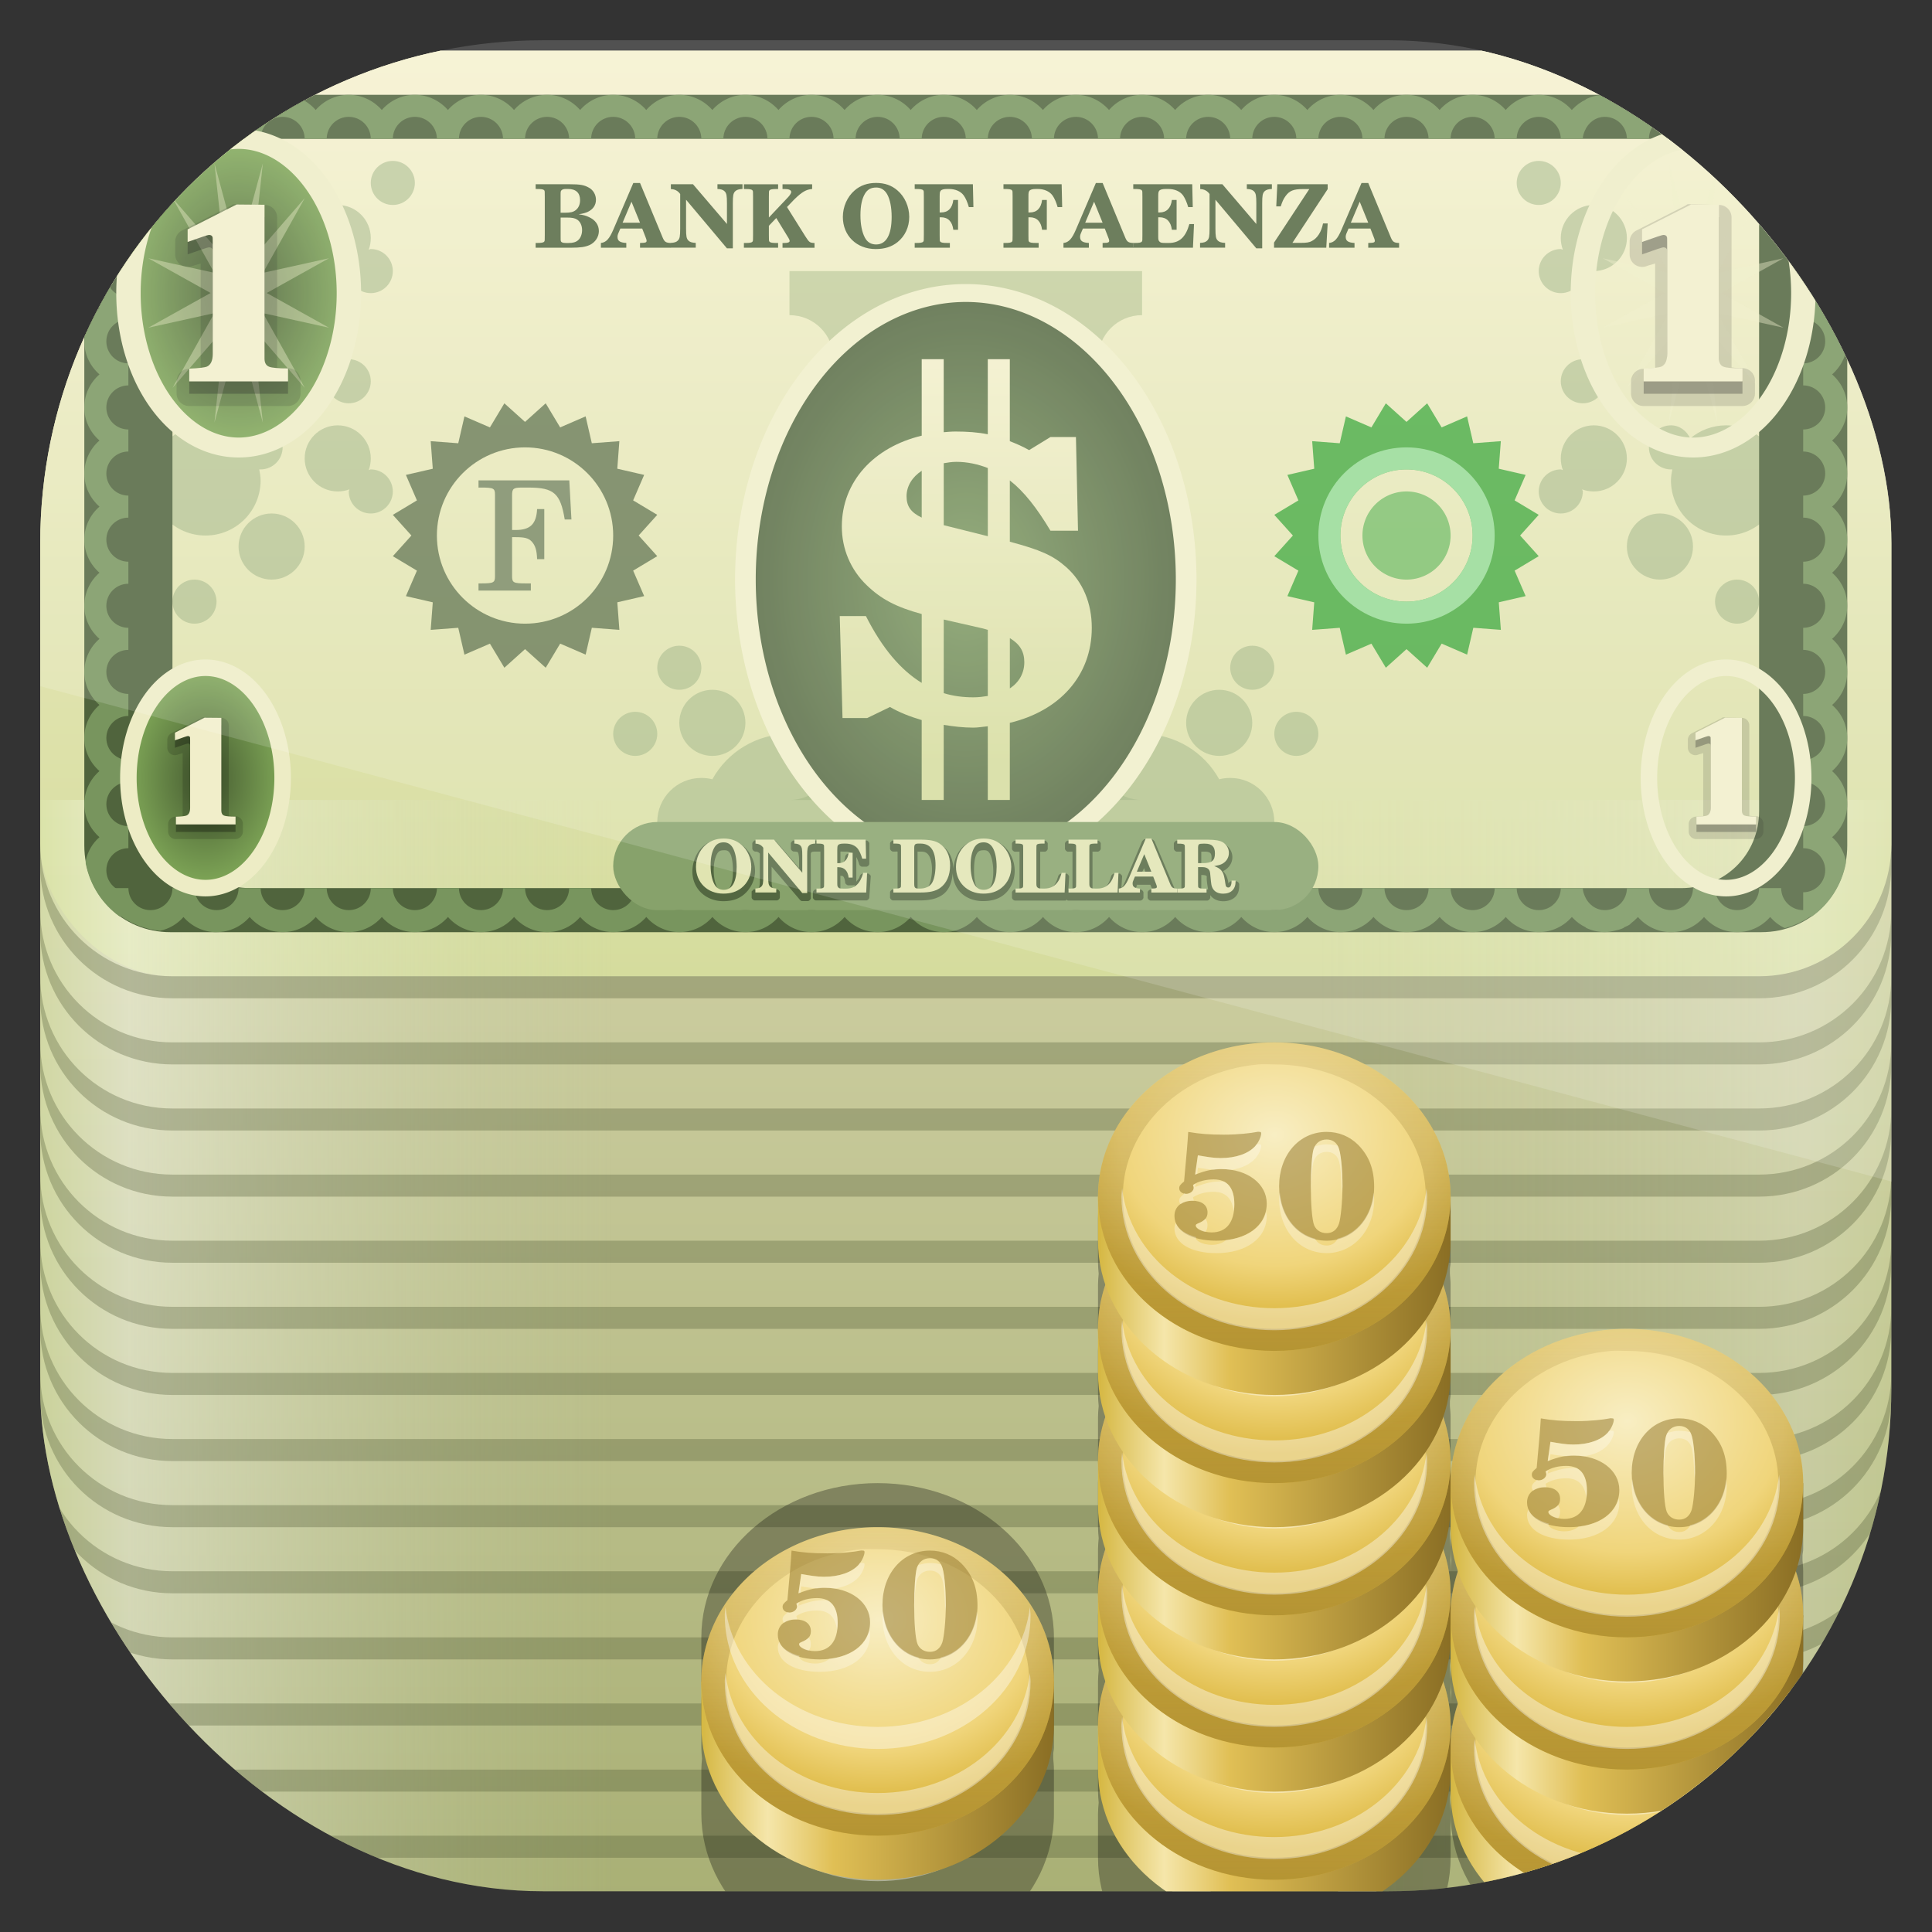 <?xml version="1.0" encoding="UTF-8" standalone="no"?>
<!-- Created with Inkscape (http://www.inkscape.org/) -->
<svg id="svg11037" xmlns:rdf="http://www.w3.org/1999/02/22-rdf-syntax-ns#" xmlns="http://www.w3.org/2000/svg" height="96" width="96" version="1.1" xmlns:cc="http://creativecommons.org/ns#" xmlns:xlink="http://www.w3.org/1999/xlink" xmlns:dc="http://purl.org/dc/elements/1.1/">
 <rect width="100%" height="100%" fill="#333333" stroke="none"/>
 <defs id="defs11039">
  <linearGradient id="linearGradient3617" y2="5.988" xlink:href="#linearGradient4623" gradientUnits="userSpaceOnUse" x2="48" y1="90" x1="48"/>
  <linearGradient id="linearGradient4623">
   <stop id="stop4625" style="stop-color:#a9b075" offset="0"/>
   <stop id="stop4627" style="stop-color:#ece8c7" offset="1"/>
  </linearGradient>
  <linearGradient id="linearGradient4696" y2="5.988" gradientUnits="userSpaceOnUse" x2="48" y1="48" x1="48">
   <stop id="stop3841" style="stop-color:#d5dc9d" offset="0"/>
   <stop id="stop3843" style="stop-color:#f5f1cf" offset="1"/>
  </linearGradient>
  <linearGradient id="linearGradient4756" y2="65" xlink:href="#linearGradient4750" gradientUnits="userSpaceOnUse" x2="32" y1="65" x1="6"/>
  <linearGradient id="linearGradient4750">
   <stop id="stop4752" style="stop-color:#dde9af;stop-opacity:.581" offset="0"/>
   <stop id="stop4758" style="stop-color:#fafcf3;stop-opacity:.581" offset=".154"/>
   <stop id="stop4754" style="stop-color:#c7d2ad;stop-opacity:0" offset="1"/>
  </linearGradient>
  <linearGradient id="linearGradient4763" y2="65" xlink:href="#linearGradient4750" gradientUnits="userSpaceOnUse" x2="32" gradientTransform="matrix(-1,0,0,1,96,0)" y1="65" x1="6"/>
  <radialGradient id="radialGradient4397" xlink:href="#linearGradient3898" gradientUnits="userSpaceOnUse" cy="16" cx="13.5" gradientTransform="matrix(1 0 0 1.643 0 -10.29)" r="3.887"/>
  <linearGradient id="linearGradient3898">
   <stop id="stop3900" style="stop-color:#455a30" offset="0"/>
   <stop id="stop3902" style="stop-color:#86b05c" offset="1"/>
  </linearGradient>
  <radialGradient id="radialGradient3912" xlink:href="#linearGradient3898" gradientUnits="userSpaceOnUse" cy="38" cx="13.5" gradientTransform="matrix(1,0,0,1.375,0,-14.25)" r="4"/>
  <radialGradient id="radialGradient4403" gradientUnits="userSpaceOnUse" cy="28" cx="48" gradientTransform="matrix(1 0 0 1.478 0 -13.373)" r="8.375">
   <stop id="stop3989" style="stop-color:#829f66" offset="0"/>
   <stop id="stop3991" style="stop-color:#546741" offset="1"/>
  </radialGradient>
  <linearGradient id="linearGradient4437" y2="15.761" gradientUnits="userSpaceOnUse" x2="46.048" gradientTransform="matrix(1.114 0 0 1.114 -3.301 .673)" y1="33.869" x1="46.048">
   <stop id="stop3841-4" style="stop-color:#d5dc9d" offset="0"/>
   <stop id="stop3843-5" style="stop-color:#f5f1cf" offset="1"/>
  </linearGradient>
  <linearGradient id="linearGradient4950" y2="73" xlink:href="#linearGradient4876" gradientUnits="userSpaceOnUse" x2="72" y1="73" x1="56"/>
  <linearGradient id="linearGradient4876">
   <stop id="stop4878" style="stop-color:#d5b742" offset="0"/>
   <stop id="stop4880" style="stop-color:#f5e6aa" offset=".188"/>
   <stop id="stop4882" style="stop-color:#e0bf55" offset=".375"/>
   <stop id="stop4884" style="stop-color:#8a6e24" offset="1"/>
  </linearGradient>
  <radialGradient id="radialGradient4952" xlink:href="#linearGradient4814" gradientUnits="userSpaceOnUse" cy="68.802" cx="64" gradientTransform="matrix(1.263 2.6616e-7 -1.4348e-7 1.21 -16.814 -14.46)" r="8"/>
  <linearGradient id="linearGradient4814">
   <stop id="stop4818" style="stop-color:#f8eec3" offset="0"/>
   <stop id="stop4148" style="stop-color:#f0d57b" offset="0.7"/>
   <stop id="stop4820" style="stop-color:#dcb740" offset="1"/>
  </linearGradient>
  <linearGradient id="linearGradient4954" y2="60" xlink:href="#linearGradient4857" gradientUnits="userSpaceOnUse" x2="65" y1="78" x1="65"/>
  <linearGradient id="linearGradient4857">
   <stop id="stop4859" style="stop-color:#8f7227" offset="0"/>
   <stop id="stop4861" style="stop-color:#8f7227;stop-opacity:0" offset="1"/>
  </linearGradient>
  <clipPath id="clipPath4748" clipPathUnits="userSpaceOnUse">
   <rect id="rect4750" style="fill:url(#linearGradient4752)" rx="22.826" ry="22.826" height="84" width="84" y="5.522" x="6"/>
  </clipPath>
  <linearGradient id="linearGradient4752" y2="1046.1" xlink:href="#linearGradient4623" gradientUnits="userSpaceOnUse" x2="48" gradientTransform="matrix(1.05 0 0 1.05 -2.4 -1007.1)" y1="962.62" x1="48"/>
  <clipPath id="clipPath3009" clipPathUnits="userSpaceOnUse">
   <path id="path3011" style="opacity:.15;fill:#fff" d="m-2 956.36h-96v33.562l96 25.687v-59.25z"/>
  </clipPath>
 </defs>
 <g id="layer1" transform="translate(0 -956.36)">
  <g id="g3444" clip-path="url(#clipPath4748)" transform="matrix(1.095 0 0 1.095 -4.571 952.31)">
   <g id="layer1-5">
    <rect id="rect2419" style="fill:url(#linearGradient3617)" rx="6" ry="6" height="84" width="84" y="6" x="6"/>
    <rect id="rect3043" style="fill:url(#linearGradient4696)" rx="6" ry="6" height="42" width="84" y="6" x="6"/>
    <path id="rect4738" d="m6 40v44c0 3.324 2.676 6 6 6h20v-50h-26z" style="opacity:.8;fill:url(#linearGradient4756)"/>
    <path id="path4761" d="m90 40v44c0 3.324-2.676 6-6 6h-20v-50h26z" style="opacity:.4;fill:url(#linearGradient4763)"/>
    <g id="g4475">
     <path id="path4108" d="m74 11c0.552 0 1 0.448 1 1s-0.448 1-1 1-1-0.448-1-1 0.448-1 1-1zm2.5 2c0.828 0 1.5 0.672 1.5 1.5s-0.672 1.5-1.5 1.5c-0.183 0-0.369-0.034-0.531-0.094 0.003 0.035 0.031 0.059 0.031 0.094 0 0.552-0.448 1-1 1s-1-0.448-1-1 0.448-1 1-1c0.035 0 0.059 0.028 0.094 0.031-0.06-0.162-0.094-0.348-0.094-0.531 0-0.828 0.672-1.5 1.5-1.5zm-0.5 7c0.552 0 1 0.448 1 1s-0.448 1-1 1-1-0.448-1-1 0.448-1 1-1zm6.5 3c1.381 0 2.5 1.119 2.5 2.5s-1.119 2.5-2.5 2.5-2.5-1.119-2.5-2.5c0-0.173 0.029-0.337 0.062-0.5-0.021 0.001-0.041 0-0.062 0-0.552 0-1-0.448-1-1s0.448-1 1-1c0.399 0 0.715 0.255 0.875 0.594 0.436-0.37 1.008-0.594 1.625-0.594zm-6 0c0.828 0 1.5 0.672 1.5 1.5s-0.672 1.5-1.5 1.5c-0.183 0-0.369-0.034-0.531-0.094 0.003 0.035 0.031 0.059 0.031 0.094 0 0.552-0.448 1-1 1s-1-0.448-1-1 0.448-1 1-1c0.035 0 0.059 0.028 0.094 0.031-0.06-0.162-0.094-0.348-0.094-0.531 0-0.828 0.672-1.5 1.5-1.5zm3 4c0.828 0 1.5 0.672 1.5 1.5s-0.672 1.5-1.5 1.5-1.5-0.672-1.5-1.5 0.672-1.5 1.5-1.5zm3.5 3c0.552 0 1 0.448 1 1s-0.448 1-1 1-1-0.448-1-1 0.448-1 1-1z" style="opacity:.5;color:#000000;fill:#91a977"/>
     <path id="path4087" d="m22 11c-0.552 0-1 0.448-1 1s0.448 1 1 1 1-0.448 1-1-0.448-1-1-1zm-2.5 2c-0.828 0-1.5 0.672-1.5 1.5s0.672 1.5 1.5 1.5c0.183 0 0.369-0.034 0.531-0.094-0.003 0.035-0.031 0.059-0.031 0.094 0 0.552 0.448 1 1 1s1-0.448 1-1-0.448-1-1-1c-0.035 0-0.059 0.028-0.094 0.031 0.06-0.162 0.094-0.348 0.094-0.531 0-0.828-0.672-1.5-1.5-1.5zm0.5 7c-0.552 0-1 0.448-1 1s0.448 1 1 1 1-0.448 1-1-0.448-1-1-1zm-6.5 3c-1.381 0-2.5 1.119-2.5 2.5s1.119 2.5 2.5 2.5 2.5-1.119 2.5-2.5c0-0.173-0.029-0.337-0.062-0.5 0.021 0.001 0.041 0 0.062 0 0.552 0 1-0.448 1-1s-0.448-1-1-1c-0.399 0-0.715 0.255-0.875 0.594-0.436-0.37-1.008-0.594-1.625-0.594zm6 0c-0.828 0-1.5 0.672-1.5 1.5s0.672 1.5 1.5 1.5c0.183 0 0.369-0.034 0.531-0.094-0.003 0.035-0.031 0.059-0.031 0.094 0 0.552 0.448 1 1 1s1-0.448 1-1-0.448-1-1-1c-0.035 0-0.059 0.028-0.094 0.031 0.06-0.162 0.094-0.348 0.094-0.531 0-0.828-0.672-1.5-1.5-1.5zm-3 4c-0.828 0-1.5 0.672-1.5 1.5s0.672 1.5 1.5 1.5 1.5-0.672 1.5-1.5-0.672-1.5-1.5-1.5zm-3.5 3c-0.552 0-1 0.448-1 1s0.448 1 1 1 1-0.448 1-1-0.448-1-1-1z" style="opacity:.5;color:#000000;fill:#91a977"/>
     <path id="path3847" d="m11.906 8c-2.209 0-3.906 1.723-3.906 3.938v30.125c0 2.214 1.697 3.937 3.906 3.937h72.188c2.209 0 3.906-1.723 3.906-3.938v-30.125c0-2.214-1.697-3.937-3.906-3.937h-72.188zm3.625 2h64.938c1.988 0 3.531 1.518 3.531 3.5v27c0 1.982-1.543 3.5-3.531 3.5h-64.938c-1.988 0-3.531-1.518-3.531-3.5v-27c0-1.982 1.543-3.5 3.531-3.5z" style="fill:#50643d"/>
     <path id="path3856" d="m14 8c-0.601 0-1.133 0.268-1.5 0.688-0.275-0.315-0.642-0.53-1.062-0.625-0.01-0.002-0.022 0.002-0.032 0-1.062 0.129-1.95 0.647-2.562 1.438 0.09 0.15 0.156 0.313 0.156 0.5h1c0-0.552 0.448-1 1-1s1 0.448 1 1h1c0-0.552 0.448-1 1-1s1 0.448 1 1h0.531 0.469c0-0.552 0.448-1 1-1s1 0.448 1 1h1c0-0.552 0.448-1 1-1s1 0.448 1 1h1c0-0.552 0.448-1 1-1s1 0.448 1 1h1c0-0.552 0.448-1 1-1s1 0.448 1 1h1c0-0.552 0.448-1 1-1s1 0.448 1 1h1c0-0.552 0.448-1 1-1s1 0.448 1 1h1c0-0.552 0.448-1 1-1s1 0.448 1 1h1c0-0.552 0.448-1 1-1s1 0.448 1 1h1c0-0.552 0.448-1 1-1s1 0.448 1 1h1c0-0.552 0.448-1 1-1s1 0.448 1 1h1c0-0.552 0.448-1 1-1s1 0.448 1 1h1c0-0.552 0.448-1 1-1s1 0.448 1 1h1c0-0.552 0.448-1 1-1s1 0.448 1 1h1c0-0.552 0.448-1 1-1s1 0.448 1 1h1c0-0.552 0.448-1 1-1s1 0.448 1 1h1c0-0.552 0.448-1 1-1s1 0.448 1 1h1c0-0.552 0.448-1 1-1s1 0.448 1 1h1c0-0.552 0.448-1 1-1s1 0.448 1 1h1c0-0.552 0.448-1 1-1s1 0.448 1 1h1c0-0.552 0.448-1 1-1s1 0.448 1 1h1c0-0.138 0.043-0.255 0.094-0.375 0.152-0.359 0.492-0.625 0.906-0.625 0.552 0 1 0.448 1 1h1c0-0.552 0.448-1 1-1s1 0.448 1 1h1c0-0.552 0.448-1 1-1s1 0.448 1 1h1c0-0.552 0.448-1 1-1s1 0.448 1 1h0.5c-0.488-0.895-1.305-1.528-2.312-1.812-0.01-0.003-0.022 0.003-0.032 0-0.254 0.119-0.473 0.29-0.656 0.5-0.367-0.419-0.899-0.688-1.5-0.688s-1.133 0.268-1.5 0.688c-0.367-0.419-0.899-0.688-1.5-0.688s-1.133 0.268-1.5 0.688c-0.02-0.023-0.042-0.041-0.062-0.062-0.076-0.08-0.163-0.152-0.25-0.219-0.025-0.018-0.038-0.046-0.063-0.062-0.078-0.054-0.164-0.082-0.25-0.125-0.013-0.006-0.019-0.025-0.031-0.031-0.127-0.06-0.266-0.093-0.406-0.125-0.143-0.032-0.286-0.062-0.438-0.062-0.301 0-0.588 0.069-0.844 0.188-0.013 0.006-0.018 0.025-0.031 0.031-0.213 0.104-0.401 0.237-0.563 0.406-0.02 0.021-0.043 0.041-0.062 0.062-0.367-0.419-0.899-0.688-1.5-0.688s-1.133 0.268-1.5 0.688c-0.367-0.419-0.899-0.688-1.5-0.688s-1.133 0.268-1.5 0.688c-0.367-0.419-0.899-0.688-1.5-0.688s-1.133 0.268-1.5 0.688c-0.367-0.419-0.899-0.688-1.5-0.688s-1.133 0.268-1.5 0.688c-0.367-0.419-0.899-0.688-1.5-0.688s-1.133 0.268-1.5 0.688c-0.367-0.419-0.899-0.688-1.5-0.688s-1.133 0.268-1.5 0.688c-0.367-0.419-0.899-0.688-1.5-0.688s-1.133 0.268-1.5 0.688c-0.367-0.419-0.899-0.688-1.5-0.688s-1.133 0.268-1.5 0.688c-0.367-0.419-0.899-0.688-1.5-0.688s-1.133 0.268-1.5 0.688c-0.367-0.419-0.899-0.688-1.5-0.688s-1.133 0.268-1.5 0.688c-0.367-0.419-0.899-0.688-1.5-0.688s-1.133 0.268-1.5 0.688c-0.367-0.419-0.899-0.688-1.5-0.688s-1.133 0.268-1.5 0.688c-0.367-0.419-0.899-0.688-1.5-0.688s-1.133 0.268-1.5 0.688c-0.367-0.419-0.899-0.688-1.5-0.688s-1.133 0.268-1.5 0.688c-0.367-0.419-0.899-0.688-1.5-0.688s-1.133 0.268-1.5 0.688c-0.367-0.419-0.899-0.688-1.5-0.688s-1.133 0.268-1.5 0.688c-0.367-0.419-0.899-0.688-1.5-0.688s-1.133 0.268-1.5 0.688c-0.367-0.419-0.899-0.688-1.5-0.688s-1.133 0.268-1.5 0.688c-0.367-0.419-0.899-0.688-1.5-0.688s-1.133 0.268-1.5 0.688c-0.367-0.419-0.899-0.688-1.5-0.688s-1.133 0.268-1.5 0.688c-0.367-0.419-0.899-0.688-1.5-0.688z" style="color:#000000;fill:#78955e"/>
     <path id="path3889" d="m14 46c-0.601 0-1.133-0.268-1.5-0.688-0.275 0.315-0.642 0.53-1.062 0.625-0.01 0.002-0.021-0.002-0.031 0-1.062-0.13-1.95-0.648-2.562-1.438 0.09-0.15 0.156-0.313 0.156-0.5h1c0 0.552 0.448 1 1 1s1-0.448 1-1h1c0 0.552 0.448 1 1 1s1-0.448 1-1h0.531 0.469c0 0.552 0.448 1 1 1s1-0.448 1-1h1c0 0.552 0.448 1 1 1s1-0.448 1-1h1c0 0.552 0.448 1 1 1s1-0.448 1-1h1c0 0.552 0.448 1 1 1s1-0.448 1-1h1c0 0.552 0.448 1 1 1s1-0.448 1-1h1c0 0.552 0.448 1 1 1s1-0.448 1-1h1c0 0.552 0.448 1 1 1s1-0.448 1-1h1c0 0.552 0.448 1 1 1s1-0.448 1-1h1c0 0.552 0.448 1 1 1s1-0.448 1-1h1c0 0.552 0.448 1 1 1s1-0.448 1-1h1c0 0.552 0.448 1 1 1s1-0.448 1-1h1c0 0.552 0.448 1 1 1s1-0.448 1-1h1c0 0.552 0.448 1 1 1s1-0.448 1-1h1c0 0.552 0.448 1 1 1s1-0.448 1-1h1c0 0.552 0.448 1 1 1s1-0.448 1-1h1c0 0.552 0.448 1 1 1s1-0.448 1-1h1c0 0.552 0.448 1 1 1s1-0.448 1-1h1c0 0.552 0.448 1 1 1s1-0.448 1-1h1c0 0.552 0.448 1 1 1s1-0.448 1-1h1c0 0.552 0.448 1 1 1s1-0.448 1-1h1c0 0.138 0.043 0.255 0.094 0.375 0.152 0.359 0.492 0.625 0.906 0.625 0.552 0 1-0.448 1-1h1c0 0.552 0.448 1 1 1s1-0.448 1-1h1c0 0.552 0.448 1 1 1s1-0.448 1-1h1c0 0.552 0.448 1 1 1s1-0.448 1-1h0.5c-0.488 0.895-1.305 1.528-2.312 1.812-0.01 0.003-0.021-0.003-0.031 0-0.254-0.119-0.473-0.29-0.656-0.5-0.367 0.42-0.899 0.688-1.5 0.688s-1.133-0.268-1.5-0.688c-0.367 0.42-0.899 0.688-1.5 0.688-0.601 0-1.133-0.268-1.5-0.688-0.02 0.023-0.042 0.041-0.062 0.062-0.076 0.08-0.162 0.152-0.25 0.219-0.024 0.018-0.038 0.046-0.062 0.062-0.078 0.054-0.164 0.082-0.25 0.125-0.013 0.006-0.019 0.025-0.031 0.031-0.127 0.06-0.266 0.093-0.406 0.125-0.143 0.032-0.286 0.062-0.438 0.062-0.301 0-0.588-0.069-0.844-0.188-0.013-0.006-0.018-0.024-0.031-0.031-0.213-0.104-0.401-0.237-0.563-0.406-0.02-0.021-0.043-0.04-0.062-0.063-0.367 0.42-0.899 0.688-1.5 0.688s-1.133-0.268-1.5-0.688c-0.367 0.42-0.899 0.688-1.5 0.688s-1.133-0.268-1.5-0.688c-0.367 0.42-0.899 0.688-1.5 0.688s-1.133-0.268-1.5-0.688c-0.367 0.42-0.899 0.688-1.5 0.688s-1.133-0.268-1.5-0.688c-0.367 0.42-0.899 0.688-1.5 0.688s-1.133-0.268-1.5-0.688c-0.367 0.42-0.899 0.688-1.5 0.688s-1.133-0.268-1.5-0.688c-0.367 0.42-0.899 0.688-1.5 0.688s-1.133-0.268-1.5-0.688c-0.367 0.42-0.899 0.688-1.5 0.688s-1.133-0.268-1.5-0.688c-0.367 0.42-0.899 0.688-1.5 0.688s-1.133-0.268-1.5-0.688c-0.367 0.42-0.899 0.688-1.5 0.688s-1.133-0.268-1.5-0.688c-0.367 0.42-0.899 0.688-1.5 0.688s-1.133-0.268-1.5-0.688c-0.367 0.42-0.899 0.688-1.5 0.688s-1.133-0.268-1.5-0.688c-0.367 0.42-0.899 0.688-1.5 0.688s-1.133-0.268-1.5-0.688c-0.367 0.42-0.899 0.688-1.5 0.688s-1.133-0.268-1.5-0.688c-0.367 0.42-0.899 0.688-1.5 0.688s-1.133-0.268-1.5-0.688c-0.367 0.42-0.899 0.688-1.5 0.688s-1.133-0.268-1.5-0.688c-0.367 0.42-0.899 0.688-1.5 0.688s-1.133-0.268-1.5-0.688c-0.367 0.42-0.899 0.688-1.5 0.688s-1.133-0.268-1.5-0.688c-0.367 0.42-0.899 0.688-1.5 0.688s-1.133-0.268-1.5-0.688c-0.367 0.42-0.899 0.688-1.5 0.688s-1.133-0.268-1.5-0.688c-0.367 0.42-0.899 0.688-1.5 0.688z" style="color:#000000;fill:#78955e"/>
     <path id="path3891" d="m86 8.5v0.688c0.552 0 1 0.448 1 1s-0.448 1-1 1v1c0.552 0 1 0.448 1 1s-0.448 1-1 1v1c0.552 0 1 0.448 1 1s-0.448 1-1 1v1c0.552 0 1 0.448 1 1s-0.448 1-1 1v1c0.552 0 1 0.448 1 1s-0.448 1-1 1v1c0.552 0 1 0.448 1 1s-0.448 1-1 1v1c0.552 0 1 0.448 1 1s-0.448 1-1 1v1c0.552 0 1 0.448 1 1s-0.448 1-1 1v1c0.552 0 1 0.448 1 1s-0.448 1-1 1v1c0.552 0 1 0.448 1 1s-0.448 1-1 1v1c0.552 0 1 0.448 1 1s-0.448 1-1 1v1c0.552 0 1 0.448 1 1s-0.448 1-1 1v1c0.153 0 0.277 0.033 0.406 0.094 0.78-0.561 1.336-1.41 1.531-2.406 0.006-0.03-0.005-0.064 0-0.094-0.002-0.01 0.002-0.021 0-0.031-0.095-0.42-0.31-0.788-0.625-1.062 0.419-0.367 0.688-0.899 0.688-1.5s-0.268-1.133-0.688-1.5c0.419-0.367 0.688-0.899 0.688-1.5s-0.268-1.133-0.688-1.5c0.419-0.367 0.688-0.899 0.688-1.5s-0.268-1.133-0.688-1.5c0.419-0.367 0.688-0.899 0.688-1.5s-0.268-1.133-0.688-1.5c0.419-0.367 0.688-0.899 0.688-1.5s-0.268-1.133-0.688-1.5c0.419-0.367 0.688-0.899 0.688-1.5s-0.268-1.133-0.688-1.5c0.419-0.367 0.688-0.899 0.688-1.5s-0.268-1.133-0.688-1.5c0.419-0.367 0.688-0.899 0.688-1.5s-0.268-1.133-0.688-1.5c0.419-0.367 0.688-0.899 0.688-1.5s-0.268-1.133-0.688-1.5c0.419-0.367 0.688-0.899 0.688-1.5s-0.268-1.133-0.688-1.5c0.241-0.211 0.412-0.51 0.531-0.812-0.275-1.038-0.937-1.876-1.844-2.376z" style="color:#000000;fill:#78955e"/>
     <path id="path3896" d="m10 8.5v0.688c-0.552 0-1 0.448-1 1s0.448 1 1 1v1c-0.552 0-1 0.448-1 1s0.448 1 1 1v1c-0.552 0-1 0.448-1 1s0.448 1 1 1v1c-0.552 0-1 0.448-1 1s0.448 1 1 1v1c-0.552 0-1 0.448-1 1s0.448 1 1 1v1c-0.552 0-1 0.448-1 1s0.448 1 1 1v1c-0.552 0-1 0.448-1 1s0.448 1 1 1v1c-0.552 0-1 0.448-1 1s0.448 1 1 1v1c-0.552 0-1 0.448-1 1s0.448 1 1 1v1c-0.552 0-1 0.448-1 1s0.448 1 1 1v1c-0.552 0-1 0.448-1 1s0.448 1 1 1v1c-0.552 0-1 0.448-1 1s0.448 1 1 1v1c-0.153 0-0.277 0.033-0.406 0.094-0.78-0.562-1.336-1.41-1.531-2.407-0.006-0.03 0.005-0.064 0-0.094 0.002-0.01-0.002-0.021 0-0.031 0.095-0.42 0.31-0.788 0.625-1.062-0.419-0.367-0.688-0.9-0.688-1.5 0-0.601 0.268-1.134 0.688-1.5-0.419-0.367-0.688-0.9-0.688-1.5 0-0.601 0.268-1.134 0.688-1.5-0.419-0.367-0.688-0.9-0.688-1.5 0-0.601 0.268-1.134 0.688-1.5-0.419-0.367-0.688-0.9-0.688-1.5 0-0.601 0.268-1.134 0.688-1.5-0.419-0.367-0.688-0.9-0.688-1.5 0-0.601 0.268-1.134 0.688-1.5-0.419-0.367-0.688-0.9-0.688-1.5 0-0.601 0.268-1.134 0.688-1.5-0.419-0.367-0.688-0.9-0.688-1.5 0-0.601 0.268-1.134 0.688-1.5-0.419-0.367-0.688-0.9-0.688-1.5 0-0.601 0.268-1.134 0.688-1.5-0.419-0.367-0.688-0.9-0.688-1.5 0-0.601 0.268-1.134 0.688-1.5-0.419-0.367-0.688-0.9-0.688-1.5 0-0.601 0.268-1.134 0.688-1.5-0.241-0.212-0.412-0.511-0.531-0.813 0.275-1.037 0.936-1.875 1.844-2.375z" style="color:#000000;fill:#78955e"/>
     <g id="g3936">
      <path id="path3852" d="m17 16a3.5 6 0 1 1 -7 0 3.5 6 0 1 1 7 0z" style="stroke-width:.775;color:#000000;stroke:#edecc5;fill:url(#radialGradient4397)" transform="matrix(1.429 0 0 1.167 -4.286 -1.667)"/>
      <path id="path3914" d="m15.937 17.541 1.613 2.009-2.009-1.613 0.392 2.546l-0.933-2.401-0.933 2.401 0.392-2.546-2.009 1.613 1.613-2.009-2.546 0.392 2.401-0.933-2.401-0.933 2.546 0.392-1.613-2.009 2.009 1.613-0.392-2.546 0.933 2.401 0.933-2.401-0.392 2.546 2.009-1.613-1.613 2.009 2.546-0.392-2.401 0.933 2.401 0.933z" style="opacity:.4;color:#000000;fill:#efedc7" transform="matrix(1.177 0 0 1.689 -2.651 -11.719)"/>
      <path id="path3928" d="m14.75 12.969a0.569 0.569 0 0 0 -0.094 0.062l-2.219 1.125a0.569 0.569 0 0 0 -0.312 0.5v0.594a0.569 0.569 0 0 0 0.75 0.531c0.174-0.062 0.281-0.083 0.406-0.125v4.656c-0 0.109 0.014 0.077 0.031 0.062 0.009-0.006-0.007 0.021-0.094 0.031-0.114 0.013-0.289 0.022-0.5 0.031a0.569 0.569 0 0 0 -0.53 0.562v0.562a0.569 0.569 0 0 0 0.562 0.563h4.5a0.569 0.569 0 0 0 0.562 -0.562v-0.594a0.569 0.569 0 0 0 -0.562 -0.562c-0.347 0-0.463-0.037-0.5-0.031v-6.812a0.569 0.569 0 0 0 -0.562 -0.562l-1.281-0.031a0.569 0.569 0 0 0 -0.156 0z" style="opacity:.15"/>
      <path id="path3924" d="m17.245 21.568h-4.483v-0.578c0.438-0.019 0.707-0.051 0.808-0.095 0.172-0.082 0.258-0.271 0.258-0.567v-5.097c-0-0.123-0.002-0.191-0.006-0.202-0.019-0.071-0.075-0.107-0.168-0.107-0.045 0-0.367 0.107-0.965 0.32v-0.573l2.223-1.128 1.267 0.012v6.982c-0 0.195 0.071 0.318 0.213 0.37 0.123 0.049 0.408 0.073 0.853 0.073v0.589" style="opacity:.3"/>
      <path id="path3921" d="m17.245 21.005h-4.483v-0.578c0.438-0.019 0.707-0.051 0.808-0.095 0.172-0.082 0.258-0.271 0.258-0.567v-5.097c-0-0.123-0.002-0.191-0.006-0.202-0.019-0.071-0.075-0.107-0.168-0.107-0.045 0-0.367 0.107-0.965 0.32v-0.573l2.223-1.128 1.267 0.012v6.982c-0 0.195 0.071 0.318 0.213 0.37 0.123 0.049 0.408 0.073 0.853 0.073v0.589" style="fill:#f1eeca"/>
     </g>
     <g id="g3957">
      <path id="path3854" d="m17 38a3.5 5 0 1 1 -7 0 3.5 5 0 1 1 7 0z" style="stroke-width:.75;color:#000000;stroke-dashoffset:8.6;stroke:#edecc5;stroke-linecap:round;fill:url(#radialGradient3912)" transform="translate(0,1)"/>
      <path id="path3930" d="m14.75 12.969a0.569 0.569 0 0 0 -0.094 0.062l-2.219 1.125a0.569 0.569 0 0 0 -0.312 0.5v0.594a0.569 0.569 0 0 0 0.75 0.531c0.174-0.062 0.281-0.083 0.406-0.125v4.656c-0 0.109 0.014 0.077 0.031 0.062 0.009-0.006-0.007 0.021-0.094 0.031-0.114 0.013-0.289 0.022-0.5 0.031a0.569 0.569 0 0 0 -0.53 0.562v0.562a0.569 0.569 0 0 0 0.562 0.563h4.5a0.569 0.569 0 0 0 0.562 -0.562v-0.594a0.569 0.569 0 0 0 -0.562 -0.562c-0.347 0-0.463-0.037-0.5-0.031v-6.812a0.569 0.569 0 0 0 -0.562 -0.562l-1.281-0.031a0.569 0.569 0 0 0 -0.156 0z" style="opacity:.15" transform="matrix(.603 0 0 .603 4.455 28.434)"/>
      <path id="path3932" d="m14.863 41.45h-2.705v-0.349c0.264-0.011 0.427-0.03 0.488-0.058 0.104-0.05 0.156-0.164 0.156-0.342v-3.076c-0-0.075-0.001-0.115-0.003-0.122-0.011-0.043-0.045-0.064-0.102-0.064-0.027 0-0.221 0.064-0.583 0.193v-0.345l1.341-0.681 0.764 0.007v4.214c-0 0.117 0.043 0.192 0.129 0.224 0.075 0.029 0.246 0.044 0.515 0.044v0.356" style="opacity:.3"/>
      <path id="path3934" d="m14.863 41.11h-2.705v-0.349c0.264-0.011 0.427-0.03 0.488-0.058 0.104-0.05 0.156-0.164 0.156-0.342v-3.076c-0-0.075-0.001-0.115-0.003-0.122-0.011-0.043-0.045-0.064-0.102-0.064-0.027 0-0.221 0.064-0.583 0.193v-0.345l1.341-0.681 0.764 0.007v4.214c-0 0.117 0.043 0.192 0.129 0.224 0.075 0.029 0.246 0.044 0.515 0.044v0.356" style="fill:#f1eeca"/>
     </g>
     <g id="g3943" transform="translate(66)">
      <path id="path3945" d="m17 16a3.5 6 0 1 1 -7 0 3.5 6 0 1 1 7 0z" style="color:#000000;stroke:#edecc5;stroke-width:.775;fill:url(#radialGradient4397)" transform="matrix(1.429 0 0 1.167 -4.286 -1.667)"/>
      <path id="path3947" d="m15.937 17.541 1.613 2.009-2.009-1.613 0.392 2.546l-0.933-2.401-0.933 2.401 0.392-2.546-2.009 1.613 1.613-2.009-2.546 0.392 2.401-0.933-2.401-0.933 2.546 0.392-1.613-2.009 2.009 1.613-0.392-2.546 0.933 2.401 0.933-2.401-0.392 2.546 2.009-1.613-1.613 2.009 2.546-0.392-2.401 0.933 2.401 0.933z" style="opacity:.4;color:#000000;fill:#efedc7" transform="matrix(1.177 0 0 1.689 -2.651 -11.719)"/>
      <path id="path3949" d="m14.75 12.969a0.569 0.569 0 0 0 -0.094 0.062l-2.219 1.125a0.569 0.569 0 0 0 -0.312 0.5v0.594a0.569 0.569 0 0 0 0.75 0.531c0.174-0.062 0.281-0.083 0.406-0.125v4.656c-0 0.109 0.014 0.077 0.031 0.062 0.009-0.006-0.007 0.021-0.094 0.031-0.114 0.013-0.289 0.022-0.5 0.031a0.569 0.569 0 0 0 -0.53 0.562v0.562a0.569 0.569 0 0 0 0.562 0.563h4.5a0.569 0.569 0 0 0 0.562 -0.562v-0.594a0.569 0.569 0 0 0 -0.562 -0.562c-0.347 0-0.463-0.037-0.5-0.031v-6.812a0.569 0.569 0 0 0 -0.562 -0.562l-1.281-0.031a0.569 0.569 0 0 0 -0.156 0z" style="opacity:.15"/>
      <path id="path3951" d="m17.245 21.568h-4.483v-0.578c0.438-0.019 0.707-0.051 0.808-0.095 0.172-0.082 0.258-0.271 0.258-0.567v-5.097c-0-0.123-0.002-0.191-0.006-0.202-0.019-0.071-0.075-0.107-0.168-0.107-0.045 0-0.367 0.107-0.965 0.32v-0.573l2.223-1.128 1.267 0.012v6.982c-0 0.195 0.071 0.318 0.213 0.37 0.123 0.049 0.408 0.073 0.853 0.073v0.589" style="opacity:.3"/>
      <path id="path3953" d="m17.245 21.005h-4.483v-0.578c0.438-0.019 0.707-0.051 0.808-0.095 0.172-0.082 0.258-0.271 0.258-0.567v-5.097c-0-0.123-0.002-0.191-0.006-0.202-0.019-0.071-0.075-0.107-0.168-0.107-0.045 0-0.367 0.107-0.965 0.32v-0.573l2.223-1.128 1.267 0.012v6.982c-0 0.195 0.071 0.318 0.213 0.37 0.123 0.049 0.408 0.073 0.853 0.073v0.589" style="fill:#f1eeca"/>
     </g>
     <g id="g3963" transform="translate(69)">
      <path id="path3965" d="m17 38a3.5 5 0 1 1 -7 0 3.5 5 0 1 1 7 0z" style="color:#000000;stroke-dashoffset:8.6;stroke:#edecc5;stroke-linecap:round;stroke-width:.75;fill:url(#radialGradient3912)" transform="translate(0,1)"/>
      <path id="path3967" d="m14.75 12.969a0.569 0.569 0 0 0 -0.094 0.062l-2.219 1.125a0.569 0.569 0 0 0 -0.312 0.5v0.594a0.569 0.569 0 0 0 0.75 0.531c0.174-0.062 0.281-0.083 0.406-0.125v4.656c-0 0.109 0.014 0.077 0.031 0.062 0.009-0.006-0.007 0.021-0.094 0.031-0.114 0.013-0.289 0.022-0.5 0.031a0.569 0.569 0 0 0 -0.53 0.562v0.562a0.569 0.569 0 0 0 0.562 0.563h4.5a0.569 0.569 0 0 0 0.562 -0.562v-0.594a0.569 0.569 0 0 0 -0.562 -0.562c-0.347 0-0.463-0.037-0.5-0.031v-6.812a0.569 0.569 0 0 0 -0.562 -0.562l-1.281-0.031a0.569 0.569 0 0 0 -0.156 0z" style="opacity:.15" transform="matrix(.603 0 0 .603 4.455 28.434)"/>
      <path id="path3969" d="m14.863 41.45h-2.705v-0.349c0.264-0.011 0.427-0.03 0.488-0.058 0.104-0.05 0.156-0.164 0.156-0.342v-3.076c-0-0.075-0.001-0.115-0.003-0.122-0.011-0.043-0.045-0.064-0.102-0.064-0.027 0-0.221 0.064-0.583 0.193v-0.345l1.341-0.681 0.764 0.007v4.214c-0 0.117 0.043 0.192 0.129 0.224 0.075 0.029 0.246 0.044 0.515 0.044v0.356" style="opacity:.3"/>
      <path id="path3971" d="m14.863 41.11h-2.705v-0.349c0.264-0.011 0.427-0.03 0.488-0.058 0.104-0.05 0.156-0.164 0.156-0.342v-3.076c-0-0.075-0.001-0.115-0.003-0.122-0.011-0.043-0.045-0.064-0.102-0.064-0.027 0-0.221 0.064-0.583 0.193v-0.345l1.341-0.681 0.764 0.007v4.214c-0 0.117 0.043 0.192 0.129 0.224 0.075 0.029 0.246 0.044 0.515 0.044v0.356" style="fill:#f1eeca"/>
     </g>
     <path id="path4074" d="m35 33c-0.552 0-1 0.448-1 1s0.448 1 1 1 1-0.448 1-1-0.448-1-1-1zm1.5 2c-0.828 0-1.5 0.672-1.5 1.5s0.672 1.5 1.5 1.5 1.5-0.672 1.5-1.5-0.672-1.5-1.5-1.5zm-3.5 1c-0.552 0-1 0.448-1 1s0.448 1 1 1 1-0.448 1-1-0.448-1-1-1zm7 1c-1.509 0-2.819 0.829-3.5 2.062-0.16-0.041-0.327-0.062-0.5-0.062-1.105 0-2 0.895-2 2s0.895 2 2 2c0.173 0 0.34-0.021 0.5-0.062 0.681 1.233 1.991 2.062 3.5 2.062 2.209 0 4-1.791 4-4s-1.791-4-4-4z" style="opacity:.5;color:#000000;fill:#91a977"/>
     <path id="rect3977" d="m40 16v2c1.108 0 2 0.892 2 2v18c0 1.108-0.892 2-2 2h16c-1.108 0-2-0.892-2-2v-18c0-1.108 0.892-2 2-2v-2h-16z" style="opacity:.4;color:#000000;fill:#87a26b"/>
     <path id="path4085" d="m61 33c0.552 0 1 0.448 1 1s-0.448 1-1 1-1-0.448-1-1 0.448-1 1-1zm-1.5 2c0.828 0 1.5 0.672 1.5 1.5s-0.672 1.5-1.5 1.5-1.5-0.672-1.5-1.5 0.672-1.5 1.5-1.5zm3.5 1c0.552 0 1 0.448 1 1s-0.448 1-1 1-1-0.448-1-1 0.448-1 1-1zm-7 1c1.509 0 2.819 0.829 3.5 2.062 0.16-0.041 0.327-0.062 0.5-0.062 1.105 0 2 0.895 2 2s-0.895 2-2 2c-0.173 0-0.34-0.021-0.5-0.062-0.681 1.233-1.991 2.062-3.5 2.062-2.209 0-4-1.791-4-4s1.791-4 4-4z" style="opacity:.5;color:#000000;fill:#91a977"/>
     <path id="path3985" d="m56 28a8 12 0 1 1 -16 0 8 12 0 1 1 16 0z" style="stroke-width:.75;color:#000000;stroke:#f0eec9;fill:url(#radialGradient4403)" transform="matrix(1.25 0 0 1.083 -12 -.333)"/>
     <path id="path4000" d="m46 20v3.469c-2.159 0.515-3.625 2.074-3.625 4.125 0 1.016 0.403 1.961 1.125 2.656 0.657 0.635 1.336 0.995 2.5 1.312v3.125c-0.954-0.587-1.792-1.569-2.531-3.031h-1.188l0.125 4.625h1.125l1.031-0.5c0.412 0.244 0.915 0.439 1.437 0.593v3.625h1v-3.406c0.442 0.071 0.887 0.125 1.344 0.125 0.224 0 0.442-0.044 0.656-0.062v3.344h1v-3.5c2.25-0.536 3.719-2.135 3.719-4.312 0-1.123-0.408-2.082-1.156-2.75-0.607-0.537-1.167-0.782-2.563-1.157v-2.781c0.644 0.502 1.228 1.251 1.844 2.281h1.25l-0.094-4.25h-1.156l-0.969 0.594c-0.284-0.165-0.585-0.291-0.875-0.406v-3.719h-1v3.406c-0.452-0.092-0.946-0.125-1.469-0.125-0.187 0-0.351 0.017-0.531 0.031v-3.312h-1zm1.562 4.656c0.512 0 0.993 0.108 1.438 0.281v3.094l-2-0.5v-2.812c0.18-0.029 0.363-0.062 0.562-0.062zm-1.562 0.406v2.125c-0.485-0.233-0.688-0.508-0.688-0.969 0-0.468 0.268-0.881 0.688-1.156zm1 6.75 1.781 0.406c0.086 0.019 0.139 0.042 0.219 0.062v3c-0.205 0.033-0.42 0.062-0.656 0.062-0.479 0-0.919-0.06-1.344-0.188v-3.344zm3 0.844c0.453 0.273 0.656 0.607 0.656 1.094 0 0.494-0.238 0.913-0.656 1.188v-2.281z" style="fill:url(#linearGradient4437)"/>
     <g id="text4058" style="fill:#536741">
      <path id="path4137" d="m28.481 12.06v0.215h0.06c0.207 0 0.291 0.016 0.327 0.056 0.028 0.036 0.028 0.048 0.028 0.303v1.731c0 0.251 0 0.267-0.028 0.299-0.036 0.044-0.12 0.06-0.327 0.06h-0.06v0.215h1.616c0.415 0 0.626-0.032 0.83-0.12 0.255-0.116 0.423-0.367 0.423-0.634 0-0.279-0.16-0.507-0.455-0.638-0.136-0.064-0.255-0.096-0.463-0.124 0.195-0.032 0.307-0.06 0.419-0.112 0.239-0.116 0.367-0.307 0.367-0.547 0-0.227-0.12-0.439-0.315-0.547-0.22-0.126-0.407-0.158-0.882-0.158h-1.54m1.133 1.293v-0.846c0-0.116 0.008-0.148 0.048-0.18 0.04-0.036 0.1-0.052 0.176-0.052h0.12c0.351 0 0.539 0.176 0.539 0.507 0 0.195-0.068 0.351-0.195 0.451-0.108 0.088-0.243 0.12-0.491 0.12h-0.195m0 0.219h0.275c0.251 0 0.367 0.024 0.479 0.096 0.136 0.092 0.219 0.267 0.219 0.475 0 0.191-0.072 0.367-0.188 0.463-0.1 0.084-0.231 0.12-0.423 0.12h-0.12c-0.14 0-0.207-0.024-0.231-0.08-0.012-0.032-0.012-0.044-0.012-0.176v-0.898"/>
      <path id="path4139" d="m32.914 12-0.906 2.114c-0.184 0.431-0.331 0.586-0.566 0.61v0.215h1.153v-0.215c-0.287-0.016-0.399-0.092-0.399-0.275 0-0.068 0.012-0.112 0.064-0.227l0.064-0.152h0.993l0.152 0.391c0.032 0.072 0.048 0.132 0.048 0.164 0 0.072-0.052 0.096-0.231 0.096l-0.068 0.004v0.215h1.4v-0.215c-0.227-0.008-0.291-0.048-0.375-0.251l-1.025-2.472h-0.304m-0.084 0.85 0.387 0.953h-0.79l0.403-0.953"/>
      <path id="path4141" d="m35.622 12.06h-1.005v0.219c0.18 0.004 0.323 0.08 0.423 0.223v1.572c0 0.351-0.02 0.451-0.104 0.539-0.064 0.068-0.156 0.1-0.327 0.108v0.215h1.137v-0.215c-0.172-0.008-0.271-0.04-0.335-0.108-0.084-0.088-0.104-0.188-0.104-0.539v-1.312l1.855 2.206h0.267v-2.043c0-0.355 0.02-0.455 0.104-0.543 0.064-0.068 0.176-0.104 0.335-0.108v-0.215h-1.137v0.215c0.156 0.004 0.263 0.04 0.327 0.108 0.084 0.088 0.104 0.191 0.104 0.543v0.938l-1.54-1.803"/>
      <path id="path4143" d="m39.4 13.592 0.559 0.914c0.032 0.056 0.048 0.092 0.048 0.128 0 0.064-0.088 0.092-0.271 0.092h-0.052v0.215h1.452v-0.215c-0.219-0.012-0.235-0.02-0.419-0.307l-0.83-1.325 0.331-0.347c0.347-0.339 0.547-0.455 0.81-0.471v-0.215h-1.344v0.215h0.096c0.195 0 0.299 0.048 0.299 0.14 0 0.044-0.06 0.14-0.132 0.219l-0.882 0.934v-0.934c0-0.251 0-0.267 0.028-0.299 0.036-0.044 0.124-0.06 0.331-0.06h0.06v-0.215h-1.552v0.215h0.06c0.207 0 0.291 0.016 0.327 0.06 0.028 0.032 0.028 0.048 0.028 0.299v1.731c0 0.251 0 0.267-0.028 0.299-0.036 0.044-0.12 0.06-0.327 0.06h-0.06v0.215h1.552v-0.215h-0.06c-0.207 0-0.295-0.016-0.331-0.06-0.028-0.032-0.028-0.048-0.028-0.299v-0.423l0.335-0.351"/>
      <path id="path4145" d="m43.93 12c-0.387 0-0.714 0.112-0.973 0.339-0.335 0.287-0.535 0.738-0.535 1.205 0 0.846 0.622 1.456 1.488 1.456 0.407 0 0.722-0.1 0.989-0.311 0.343-0.275 0.535-0.682 0.535-1.149 0-0.463-0.203-0.918-0.535-1.201-0.267-0.231-0.578-0.339-0.969-0.339m0.004 0.207c0.215 0 0.383 0.104 0.499 0.307 0.132 0.239 0.203 0.598 0.203 1.029 0 0.81-0.247 1.249-0.702 1.249-0.231 0-0.399-0.1-0.511-0.307-0.132-0.247-0.203-0.598-0.203-1.017 0-0.431 0.068-0.75 0.203-0.977 0.116-0.195 0.275-0.283 0.511-0.283"/>
      <path id="path4147" d="m48.323 12.06h-2.641v0.215h0.06c0.207 0 0.291 0.016 0.327 0.06 0.028 0.032 0.028 0.048 0.028 0.299v1.731c0 0.251 0 0.267-0.028 0.299-0.036 0.044-0.12 0.06-0.327 0.06h-0.06v0.215h1.596v-0.215h-0.104c-0.211 0-0.295-0.016-0.331-0.06-0.028-0.032-0.028-0.048-0.028-0.299v-0.806h0.068c0.315 0 0.507 0.199 0.551 0.566h0.215v-1.352h-0.215c-0.044 0.371-0.235 0.566-0.551 0.566h-0.068v-0.722c0-0.164 0.008-0.207 0.04-0.255 0.044-0.06 0.14-0.088 0.303-0.088h0.076c0.295 0 0.539 0.108 0.674 0.295 0.084 0.116 0.172 0.315 0.231 0.527h0.207l-0.024-1.037"/>
      <path id="path4149" d="m52.351 12.06h-2.641v0.215h0.06c0.207 0 0.291 0.016 0.327 0.06 0.028 0.032 0.028 0.048 0.028 0.299v1.731c0 0.251 0 0.267-0.028 0.299-0.036 0.044-0.12 0.06-0.327 0.06h-0.06v0.215h1.596v-0.215h-0.104c-0.211 0-0.295-0.016-0.331-0.06-0.028-0.032-0.028-0.048-0.028-0.299v-0.806h0.068c0.315 0 0.507 0.199 0.551 0.566h0.215v-1.352h-0.215c-0.044 0.371-0.235 0.566-0.551 0.566h-0.068v-0.722c0-0.164 0.008-0.207 0.04-0.255 0.044-0.06 0.14-0.088 0.303-0.088h0.076c0.295 0 0.539 0.108 0.674 0.295 0.084 0.116 0.172 0.315 0.231 0.527h0.207l-0.024-1.037"/>
      <path id="path4151" d="m53.905 12-0.906 2.114c-0.184 0.431-0.331 0.586-0.566 0.61v0.215h1.153v-0.215c-0.287-0.016-0.399-0.092-0.399-0.275 0-0.068 0.012-0.112 0.064-0.227l0.064-0.152h0.993l0.152 0.391c0.032 0.072 0.048 0.132 0.048 0.164 0 0.072-0.052 0.096-0.231 0.096l-0.068 0.004v0.215h1.4v-0.215c-0.227-0.008-0.291-0.048-0.375-0.251l-1.024-2.472h-0.304m-0.084 0.85 0.387 0.953h-0.79l0.403-0.953"/>
      <path id="path4153" d="m58.277 12.06h-2.677v0.215h0.06c0.207 0 0.291 0.016 0.327 0.06 0.028 0.032 0.028 0.048 0.028 0.299v1.731c0 0.251 0 0.267-0.028 0.299-0.036 0.044-0.12 0.06-0.327 0.06h-0.06v0.215h2.709l0.048-1.073h-0.211c-0.168 0.598-0.451 0.858-0.934 0.858h-0.12c-0.195 0-0.247-0.008-0.295-0.056-0.052-0.048-0.064-0.092-0.064-0.223v-0.886h0.068c0.311 0 0.507 0.199 0.551 0.566h0.215v-1.352h-0.215c-0.044 0.367-0.239 0.566-0.551 0.566h-0.068v-0.722c0-0.164 0.008-0.207 0.04-0.255 0.044-0.06 0.14-0.088 0.303-0.088h0.112c0.295 0 0.539 0.108 0.674 0.295 0.084 0.12 0.172 0.319 0.231 0.527h0.207l-0.024-1.037"/>
      <path id="path4155" d="m59.644 12.06h-1.005v0.219c0.18 0.004 0.323 0.08 0.423 0.223v1.572c0 0.351-0.02 0.451-0.104 0.539-0.064 0.068-0.156 0.1-0.327 0.108v0.215h1.137v-0.215c-0.172-0.008-0.271-0.04-0.335-0.108-0.084-0.088-0.104-0.188-0.104-0.539v-1.312l1.855 2.206h0.267v-2.043c0-0.355 0.02-0.455 0.104-0.543 0.064-0.068 0.176-0.104 0.335-0.108v-0.215h-1.137v0.215c0.156 0.004 0.263 0.04 0.327 0.108 0.084 0.088 0.104 0.191 0.104 0.543v0.938l-1.54-1.803"/>
      <path id="path4157" d="m64.423 12.06h-2.286l-0.048 1.005h0.203c0.068-0.215 0.128-0.343 0.215-0.463 0.176-0.247 0.363-0.323 0.786-0.323h0.295l-1.6 2.429v0.231h2.37l0.064-1.101h-0.211c-0.072 0.383-0.259 0.674-0.515 0.802-0.124 0.064-0.235 0.08-0.519 0.08h-0.355l1.6-2.438v-0.223"/>
      <path id="path4159" d="m65.959 12-0.906 2.114c-0.184 0.431-0.331 0.586-0.566 0.61v0.215h1.153v-0.215c-0.287-0.016-0.399-0.092-0.399-0.275 0-0.068 0.012-0.112 0.064-0.227l0.064-0.152h0.993l0.152 0.391c0.032 0.072 0.048 0.132 0.048 0.164 0 0.072-0.052 0.096-0.231 0.096l-0.068 0.004v0.215h1.4v-0.215c-0.227-0.008-0.291-0.048-0.375-0.251l-1.025-2.472h-0.303m-0.084 0.85 0.387 0.953h-0.79l0.403-0.953"/>
     </g>
     <rect id="rect3975" style="color:#000000;fill:#87a26b" rx="2" height="4" width="32" y="41" x="32"/>
     <path id="path4070" d="m37 41.781c-0.352 0-0.66 0.096-0.906 0.312-0.323 0.277-0.5 0.725-0.5 1.156 0 0.783 0.615 1.344 1.406 1.344 0.362 0 0.655-0.083 0.906-0.281 0.321-0.258 0.531-0.656 0.531-1.094 0-0.438-0.22-0.859-0.531-1.125-0.251-0.217-0.552-0.312-0.906-0.312zm11.812 0c-0.352 0-0.66 0.096-0.906 0.312-0.29 0.249-0.438 0.643-0.469 1.031-0.016-0.454-0.186-0.839-0.531-1.062-0.231-0.154-0.519-0.219-1-0.219h-1.188a0.156 0.156 0 0 0 -0.031 0 0.156 0.156 0 0 0 -0.062 0.031 0.156 0.156 0 0 0 -0.031 0.031 0.156 0.156 0 0 0 -0.031 0.062 0.156 0.156 0 0 0 0 0.031v0.188a0.156 0.156 0 0 0 0 0.031 0.156 0.156 0 0 0 0.031 0.062 0.156 0.156 0 0 0 0.031 0.031 0.156 0.156 0 0 0 0.062 0.031 0.156 0.156 0 0 0 0.031 0h0.031c0.073 0 0.121-0.001 0.156 0 0.002 0.024 0 0.043 0 0.125v1.438c0 0.103 0.002 0.143 0 0.156 0.032-0.039 0.001 0-0.156 0h-0.031a0.156 0.156 0 0 0 -0.031 0 0.156 0.156 0 0 0 -0.062 0.031 0.156 0.156 0 0 0 -0.031 0.031 0.156 0.156 0 0 0 -0.031 0.062 0.156 0.156 0 0 0 0 0.031v0.188a0.156 0.156 0 0 0 0 0.031 0.156 0.156 0 0 0 0.031 0.062 0.156 0.156 0 0 0 0.031 0.031 0.156 0.156 0 0 0 0.062 0.031 0.156 0.156 0 0 0 0.031 0h1.219c0.438 0 0.76-0.084 1-0.25 0.31-0.216 0.44-0.575 0.469-1 0.015 0.362 0.143 0.681 0.375 0.906 0.246 0.239 0.604 0.375 1 0.375 0.362 0 0.681-0.078 0.938-0.281 0.325-0.261 0.5-0.664 0.5-1.094 0-0.429-0.184-0.855-0.5-1.125-0.251-0.217-0.552-0.312-0.906-0.312zm7.281 0a0.156 0.156 0 0 0 -0.031 0.031 0.156 0.156 0 0 0 -0.031 0.032 0.156 0.156 0 0 0 -0.031 0.031l-0.75 1.781c-0.073 0.172-0.136 0.29-0.188 0.344l0.031-0.5a0.156 0.156 0 0 0 0 -0.031 0.156 0.156 0 0 0 0 -0.031 0.156 0.156 0 0 0 -0.031 -0.032 0.156 0.156 0 0 0 -0.031 -0.031 0.156 0.156 0 0 0 -0.031 -0.031 0.156 0.156 0 0 0 -0.031 0 0.156 0.156 0 0 0 -0.031 0h-0.188a0.156 0.156 0 0 0 -0.031 0 0.156 0.156 0 0 0 -0.062 0.031 0.156 0.156 0 0 0 -0.031 0.031 0.156 0.156 0 0 0 -0.031 0.062c-0.064 0.219-0.113 0.316-0.188 0.406-0.108 0.129-0.24 0.188-0.438 0.188h-0.062c-0.067 0-0.098 0-0.125 0a0.156 0.156 0 0 0 -0.031 0c-0.001-0.002 0-0.017 0-0.062v-1.531c0-0.082-0.002-0.101 0-0.125 0.035-0.001 0.082 0 0.156 0h0.062a0.156 0.156 0 0 0 0.031 0 0.156 0.156 0 0 0 0.062 -0.031 0.156 0.156 0 0 0 0.031 -0.031 0.156 0.156 0 0 0 0.031 -0.062 0.156 0.156 0 0 0 0 -0.031v-0.188a0.156 0.156 0 0 0 0 -0.031 0.156 0.156 0 0 0 -0.031 -0.062 0.156 0.156 0 0 0 -0.031 -0.031 0.156 0.156 0 0 0 -0.062 -0.031 0.156 0.156 0 0 0 -0.031 0h-1.312a0.156 0.156 0 0 0 -0.031 0 0.156 0.156 0 0 0 -0.063 0.031 0.156 0.156 0 0 0 -0.031 0.031 0.156 0.156 0 0 0 -0.031 0.063 0.156 0.156 0 0 0 0 0.031v0.188a0.156 0.156 0 0 0 0 0.031 0.156 0.156 0 0 0 0.031 0.062 0.156 0.156 0 0 0 0.031 0.031 0.156 0.156 0 0 0 0.062 0.031 0.156 0.156 0 0 0 0.031 0h0.062c0.059 0 0.09-0 0.125 0-0.002 0.036 0 0.062 0 0.125v1.438c0 0.08-0.003 0.119 0 0.156 0.002-0.009 0.001 0-0.125 0h-0.062l0.032-0.562a0.156 0.156 0 0 0 0 -0.031 0.156 0.156 0 0 0 -0.031 -0.062 0.156 0.156 0 0 0 -0.031 -0.031 0.156 0.156 0 0 0 -0.031 -0.031 0.156 0.156 0 0 0 -0.031 0 0.156 0.156 0 0 0 -0.031 0h-0.188a0.156 0.156 0 0 0 -0.031 0 0.156 0.156 0 0 0 -0.062 0.031 0.156 0.156 0 0 0 -0.031 0.031 0.156 0.156 0 0 0 -0.031 0.062c-0.064 0.219-0.114 0.315-0.188 0.406-0.108 0.129-0.24 0.188-0.438 0.188h-0.062c-0.067 0-0.098 0-0.125 0 0-0.018 0-0.022 0-0.062v-1.531c0-0.063 0.002-0.089 0-0.125 0.035-0 0.065 0 0.125 0h0.062a0.156 0.156 0 0 0 0.031 0 0.156 0.156 0 0 0 0.062 -0.031 0.156 0.156 0 0 0 0.031 -0.031 0.156 0.156 0 0 0 0.031 -0.062 0.156 0.156 0 0 0 0 -0.031v-0.188a0.156 0.156 0 0 0 0 -0.031 0.156 0.156 0 0 0 -0.031 -0.062 0.156 0.156 0 0 0 -0.031 -0.031 0.156 0.156 0 0 0 -0.062 -0.031 0.156 0.156 0 0 0 -0.031 0h-1.312a0.156 0.156 0 0 0 -0.031 0 0.156 0.156 0 0 0 -0.062 0.031 0.156 0.156 0 0 0 -0.031 0.031 0.156 0.156 0 0 0 -0.031 0.062 0.156 0.156 0 0 0 0 0.031v0.188a0.156 0.156 0 0 0 0 0.031 0.156 0.156 0 0 0 0.031 0.062 0.156 0.156 0 0 0 0.031 0.031 0.156 0.156 0 0 0 0.062 0.031 0.156 0.156 0 0 0 0.031 0h0.062c0.059 0 0.09-0 0.125 0-0.002 0.036 0 0.062 0 0.125v1.438c0 0.08-0.003 0.119 0 0.156 0.002-0.009 0.001 0-0.125 0h-0.062a0.156 0.156 0 0 0 -0.031 0 0.156 0.156 0 0 0 -0.062 0.031 0.156 0.156 0 0 0 -0.031 0.031 0.156 0.156 0 0 0 -0.031 0.062 0.156 0.156 0 0 0 0 0.031v0.188a0.156 0.156 0 0 0 0 0.031 0.156 0.156 0 0 0 0.031 0.062 0.156 0.156 0 0 0 0.031 0.031 0.156 0.156 0 0 0 0.062 0.031 0.156 0.156 0 0 0 0.031 0h2.25a0.156 0.156 0 0 0 0.031 0 0.156 0.156 0 0 0 0.031 -0.031 0.156 0.156 0 0 0 0.031 0 0.156 0.156 0 0 0 0.031 0.031 0.156 0.156 0 0 0 0.031 0h2.219a0.156 0.156 0 0 0 0.031 0 0.156 0.156 0 0 0 0.031 0h0.969a0.156 0.156 0 0 0 0.031 0 0.156 0.156 0 0 0 0.062 -0.031 0.156 0.156 0 0 0 0.031 -0.031 0.156 0.156 0 0 0 0.031 -0.062 0.156 0.156 0 0 0 0 -0.031v-0.188a0.156 0.156 0 0 0 0 -0.031 0.156 0.156 0 0 0 -0.031 -0.062 0.156 0.156 0 0 0 -0.031 -0.031 0.156 0.156 0 0 0 -0.062 -0.032 0.156 0.156 0 0 0 -0.031 0c-0.11-0.006-0.173-0.022-0.188-0.031-0.015-0.009 0 0.01 0-0.031 0-0.01-0.006-0.015 0-0.031s0.04-0.044 0.062-0.094h-0.031v-0.031h0.625l0.094 0.219h-0.062a0.156 0.156 0 0 0 -0.031 0 0.156 0.156 0 0 0 -0.062 0.031 0.156 0.156 0 0 0 -0.031 0.031 0.156 0.156 0 0 0 -0.031 0.062 0.156 0.156 0 0 0 0 0.031v0.188a0.156 0.156 0 0 0 0 0.031 0.156 0.156 0 0 0 0.031 0.062 0.156 0.156 0 0 0 0.031 0.031 0.156 0.156 0 0 0 0.062 0.031 0.156 0.156 0 0 0 0.031 0h1.188 1.344a0.156 0.156 0 0 0 0.031 0 0.156 0.156 0 0 0 0.062 -0.031 0.156 0.156 0 0 0 0.031 -0.031 0.156 0.156 0 0 0 0.031 -0.062 0.156 0.156 0 0 0 0 -0.031v-0.094c0.041 0.065 0.094 0.114 0.156 0.156 0.124 0.085 0.272 0.125 0.438 0.125 0.205 0 0.399-0.065 0.531-0.188s0.188-0.294 0.188-0.5v-0.062a0.156 0.156 0 0 0 0 -0.031 0.156 0.156 0 0 0 -0.031 -0.062 0.156 0.156 0 0 0 -0.031 -0.031 0.156 0.156 0 0 0 -0.062 -0.031 0.156 0.156 0 0 0 -0.031 0h-0.188a0.156 0.156 0 0 0 -0.031 0 0.156 0.156 0 0 0 -0.062 0.031 0.156 0.156 0 0 0 -0.031 0.031 0.156 0.156 0 0 0 -0.031 0.031v-0.031a0.156 0.156 0 0 0 0 -0.031c-0.028-0.168-0.09-0.321-0.187-0.439-0.01-0.011-0.021-0.02-0.031-0.031a0.156 0.156 0 0 0 0 -0.031c0.248-0.126 0.406-0.356 0.406-0.625 0-0.256-0.141-0.461-0.344-0.594-0.174-0.11-0.429-0.156-0.75-0.156h-1.406a0.156 0.156 0 0 0 -0.031 0 0.156 0.156 0 0 0 -0.062 0.031 0.156 0.156 0 0 0 -0.031 0.031 0.156 0.156 0 0 0 -0.031 0.062 0.156 0.156 0 0 0 0 0.031v0.188a0.156 0.156 0 0 0 0 0.031 0.156 0.156 0 0 0 0.031 0.062 0.156 0.156 0 0 0 0.031 0.031 0.156 0.156 0 0 0 0.062 0.031 0.156 0.156 0 0 0 0.031 0h0.062c0.07 0 0.097-0.001 0.125 0 0.002 0.023 0 0.041 0 0.125v1.438c0 0.104 0.002 0.144 0 0.156-0.013 0.004-0.047 0-0.125 0h-0.062c-0.084-0.003-0.117-0.026-0.125-0.031-0.008-0.005 0-0.018-0.031-0.094l-0.876-2.062a0.156 0.156 0 0 0 -0.031 -0.031 0.156 0.156 0 0 0 -0.031 -0.032 0.156 0.156 0 0 0 -0.062 -0.031 0.156 0.156 0 0 0 -0.031 0h-0.25a0.156 0.156 0 0 0 -0.031 0 0.156 0.156 0 0 0 -0.031 0zm-17.688 0.062a0.156 0.156 0 0 0 -0.03 0.031 0.156 0.156 0 0 0 -0.031 0.031 0.156 0.156 0 0 0 -0.031 0.062 0.156 0.156 0 0 0 0 0.031v0.188a0.156 0.156 0 0 0 0 0.031 0.156 0.156 0 0 0 0.031 0.062 0.156 0.156 0 0 0 0.031 0.031 0.156 0.156 0 0 0 0.062 0.031 0.156 0.156 0 0 0 0.031 0c0.088 0.002 0.138 0.036 0.188 0.094v1.25c0 0.142-0.022 0.24-0.031 0.281-0.009 0.041-0.008 0.038-0.031 0.062-0.015 0.016-0.033 0.025-0.156 0.031a0.156 0.156 0 0 0 -0.031 0 0.156 0.156 0 0 0 -0.031 0 0.156 0.156 0 0 0 -0.031 0.031 0.156 0.156 0 0 0 -0.031 0.031 0.156 0.156 0 0 0 -0.031 0.031 0.156 0.156 0 0 0 0 0.031 0.156 0.156 0 0 0 0 0.031v0.188a0.156 0.156 0 0 0 0 0.031 0.156 0.156 0 0 0 0.031 0.062 0.156 0.156 0 0 0 0.031 0.031 0.156 0.156 0 0 0 0.062 0.031 0.156 0.156 0 0 0 0.031 0h0.969a0.156 0.156 0 0 0 0.031 0 0.156 0.156 0 0 0 0.063 -0.031 0.156 0.156 0 0 0 0.031 -0.031 0.156 0.156 0 0 0 0.031 -0.062 0.156 0.156 0 0 0 0 -0.031v-0.188a0.156 0.156 0 0 0 0 -0.031 0.156 0.156 0 0 0 -0.031 -0.062 0.156 0.156 0 0 0 -0.031 -0.031 0.156 0.156 0 0 0 -0.062 -0.032 0.156 0.156 0 0 0 -0.031 0c-0.124-0.005-0.142-0.014-0.157-0.031-0.023-0.024-0.022-0.021-0.031-0.062-0.01-0.041-0.031-0.139-0.031-0.281v-0.656l1.281 1.5a0.156 0.156 0 0 0 0.031 0.03 0.156 0.156 0 0 0 0.062 0.031 0.156 0.156 0 0 0 0.031 0h0.219a0.156 0.156 0 0 0 0.031 0 0.156 0.156 0 0 0 0.062 -0.031 0.156 0.156 0 0 0 0.031 -0.031 0.156 0.156 0 0 0 0.031 -0.062 0.156 0.156 0 0 0 0 -0.031v-1.719c0-0.149-0.005-0.237 0-0.281 0.005-0.044 0.015-0.046 0.031-0.062 0.011-0.012 0.048-0.029 0.156-0.031a0.156 0.156 0 0 0 0.031 0 0.156 0.156 0 0 0 0.031 0h0.062c0.059 0 0.09-0 0.125 0-0.002 0.036 0 0.062 0 0.125v1.438c0 0.079-0.003 0.119 0 0.156 0.002-0.009 0.001 0-0.125 0h-0.062a0.156 0.156 0 0 0 -0.031 0 0.156 0.156 0 0 0 -0.062 0.031 0.156 0.156 0 0 0 -0.031 0.031 0.156 0.156 0 0 0 -0.031 0.062 0.156 0.156 0 0 0 0 0.031v0.188a0.156 0.156 0 0 0 0 0.031 0.156 0.156 0 0 0 0.031 0.062 0.156 0.156 0 0 0 0.031 0.031 0.156 0.156 0 0 0 0.062 0.031 0.156 0.156 0 0 0 0.031 0h2.25a0.156 0.156 0 0 0 0.031 0 0.156 0.156 0 0 0 0.062 -0.031 0.156 0.156 0 0 0 0.031 -0.031 0.156 0.156 0 0 0 0.031 -0.062 0.156 0.156 0 0 0 0 -0.031l0.064-0.906a0.156 0.156 0 0 0 0 -0.031 0.156 0.156 0 0 0 0 -0.031 0.156 0.156 0 0 0 -0.031 -0.031 0.156 0.156 0 0 0 -0.031 -0.031 0.156 0.156 0 0 0 -0.031 -0.031 0.156 0.156 0 0 0 -0.031 0 0.156 0.156 0 0 0 -0.031 0h-0.188a0.156 0.156 0 0 0 -0.031 0 0.156 0.156 0 0 0 -0.062 0.031 0.156 0.156 0 0 0 -0.031 0.031 0.156 0.156 0 0 0 -0.031 0.062c-0.036 0.129-0.109 0.168-0.156 0.25v-1.125c0.046 0.082 0.086 0.178 0.125 0.312a0.156 0.156 0 0 0 0.031 0.062 0.156 0.156 0 0 0 0.031 0.031 0.156 0.156 0 0 0 0.062 0.031 0.156 0.156 0 0 0 0.031 0h0.156a0.156 0.156 0 0 0 0.031 0 0.156 0.156 0 0 0 0.062 -0.031 0.156 0.156 0 0 0 0.031 -0.031 0.156 0.156 0 0 0 0.031 -0.062 0.156 0.156 0 0 0 0 -0.031v-0.875a0.156 0.156 0 0 0 0 -0.031 0.156 0.156 0 0 0 -0.031 -0.062 0.156 0.156 0 0 0 -0.031 -0.031 0.156 0.156 0 0 0 -0.062 -0.031 0.156 0.156 0 0 0 -0.031 0h-2.25a0.156 0.156 0 0 0 -0.031 0 0.156 0.156 0 0 0 -0.031 0h-0.938a0.156 0.156 0 0 0 -0.031 0 0.156 0.156 0 0 0 -0.062 0.031 0.156 0.156 0 0 0 -0.031 0.031 0.156 0.156 0 0 0 -0.031 0.062 0.156 0.156 0 0 0 0 0.031v0.188a0.156 0.156 0 0 0 0 0.031 0.156 0.156 0 0 0 0.031 0.062 0.156 0.156 0 0 0 0.031 0.031 0.156 0.156 0 0 0 0.062 0.031 0.156 0.156 0 0 0 0.031 0c0.104 0.003 0.148 0.022 0.156 0.031 0.023 0.025 0.022 0.022 0.031 0.062 0.009 0.041 0.031 0.139 0.031 0.281v0.375l-1.031-1.188a0.156 0.156 0 0 0 -0.031 -0.031 0.156 0.156 0 0 0 -0.062 -0.031 0.156 0.156 0 0 0 -0.031 0h-0.812a0.156 0.156 0 0 0 -0.031 0 0.156 0.156 0 0 0 -0.031 0zm-1.375 0.438c0.133 0 0.204 0.021 0.281 0.156 0.085 0.155 0.125 0.467 0.125 0.812 0 0.323-0.052 0.552-0.125 0.688s-0.141 0.188-0.281 0.188c-0.151 0-0.244-0.029-0.312-0.156-0.096-0.18-0.156-0.455-0.156-0.781 0-0.337 0.064-0.596 0.156-0.75 0.069-0.117 0.146-0.156 0.312-0.156zm11.781 0c0.133 0 0.204 0.021 0.281 0.156 0.091 0.166 0.156 0.476 0.156 0.812 0 0.321-0.046 0.551-0.125 0.688s-0.172 0.188-0.312 0.188c-0.151 0-0.244-0.029-0.312-0.156-0.09-0.169-0.125-0.446-0.125-0.781 0-0.346 0.04-0.607 0.125-0.75 0.069-0.117 0.146-0.156 0.312-0.156zm-6.5 0.062c0.031-0.006 0.093 0 0.156 0h0.094c0.126 0 0.232 0.047 0.312 0.094h-0.188a0.156 0.156 0 0 0 -0.031 0 0.156 0.156 0 0 0 -0.062 0.031 0.156 0.156 0 0 0 -0.03 0.031 0.156 0.156 0 0 0 -0.031 0.062c-0.015 0.127-0.044 0.233-0.094 0.281-0.028 0.028-0.085 0.019-0.125 0.031v-0.406c0-0.066-0.002-0.108 0-0.125zm3.5 0c-0.028 0.028-0.039 0 0.031 0h0.094c0.197 0 0.29 0.038 0.375 0.156s0.156 0.341 0.156 0.656c0 0.333-0.092 0.663-0.156 0.75-0.065 0.093-0.188 0.156-0.375 0.156h-0.094c-0.017 0-0.021 0.001-0.031 0 0.02 0.024 0 0.018 0-0.062v-1.625c0-0.071 0.028-0.059 0-0.031zm12.875 0c-0.023 0.02-0.005 0 0.094 0h0.062c0.132 0 0.211 0.027 0.25 0.062s0.062 0.095 0.062 0.219c0 0.146-0.018 0.187-0.062 0.219s-0.166 0.062-0.375 0.062h-0.031v-0.5c0-0.028-0.002-0.049 0-0.062zm-2.594 0.75 0.062 0.188h-0.156l0.094-0.188zm2.594 0.312h0.031c0.123 0 0.177 0.02 0.188 0.031 0.018 0.021 0.028 0.013 0.031 0.031 0.004 0.018-0.007 0.06 0 0.156 0.019 0.216 0.051 0.377 0.062 0.438a0.156 0.156 0 0 0 -0.031 0 0.156 0.156 0 0 0 -0.031 0h-0.094c-0.155 0-0.187-0.034-0.156 0-0.002-0.012 0-0.052 0-0.156v-0.5zm-16.375 0.031c0.04 0.012 0.097 0.004 0.125 0.031 0.049 0.049 0.079 0.154 0.094 0.281a0.156 0.156 0 0 0 0 0.031 0.156 0.156 0 0 0 0.031 0.031 0.156 0.156 0 0 0 0.031 0.031 0.156 0.156 0 0 0 0.062 0.031 0.156 0.156 0 0 0 0.031 0h0.188a0.156 0.156 0 0 0 0.031 0 0.156 0.156 0 0 0 0.062 -0.031c-0.017 0.021-0.013 0.077-0.031 0.094-0.097 0.09-0.202 0.125-0.375 0.125h-0.094c-0.067 0-0.098 0-0.125 0a0.156 0.156 0 0 0 -0.031 0c-0.001-0.002 0-0.017 0-0.062v-0.562z" style="fill:#536741"/>
     <g id="text4062" style="fill:#e0e4b1">
      <path id="path4162" d="m37.013 41.75c-0.322 0-0.595 0.093-0.811 0.283-0.279 0.239-0.445 0.615-0.445 1.004 0 0.705 0.519 1.213 1.24 1.213 0.339 0 0.602-0.083 0.824-0.259 0.286-0.229 0.445-0.568 0.445-0.957 0-0.386-0.17-0.765-0.445-1.001-0.223-0.193-0.482-0.283-0.808-0.283m0.003 0.173c0.18 0 0.319 0.086 0.416 0.256 0.11 0.199 0.17 0.499 0.17 0.858 0 0.675-0.206 1.041-0.585 1.041-0.193 0-0.332-0.083-0.426-0.256-0.11-0.206-0.17-0.499-0.17-0.848 0-0.359 0.057-0.625 0.17-0.815 0.096-0.163 0.229-0.236 0.426-0.236"/>
      <path id="path4164" d="m39.297 41.8h-0.838v0.183c0.15 0.003 0.269 0.066 0.352 0.186v1.31c0 0.293-0.017 0.376-0.086 0.449-0.053 0.057-0.13 0.083-0.273 0.09v0.18h0.947v-0.18c-0.143-0.007-0.226-0.033-0.279-0.09-0.07-0.073-0.086-0.156-0.086-0.449v-1.094l1.546 1.838h0.223v-1.702c0-0.296 0.017-0.379 0.086-0.452 0.053-0.057 0.146-0.086 0.279-0.09v-0.18h-0.947v0.18c0.13 0.003 0.219 0.033 0.273 0.09 0.07 0.073 0.086 0.16 0.086 0.452v0.781l-1.283-1.503"/>
      <path id="path4166" d="m43.456 41.8h-2.231v0.18h0.05c0.173 0 0.243 0.013 0.273 0.05 0.023 0.027 0.023 0.04 0.023 0.249v1.443c0 0.209 0 0.223-0.023 0.249-0.03 0.037-0.1 0.05-0.273 0.05h-0.05v0.18h2.257l0.04-0.894h-0.176c-0.14 0.499-0.376 0.715-0.778 0.715h-0.1c-0.163 0-0.206-0.007-0.246-0.047-0.043-0.04-0.053-0.076-0.053-0.186v-0.738h0.057c0.259 0 0.422 0.166 0.459 0.472h0.18v-1.127h-0.18c-0.037 0.306-0.199 0.472-0.459 0.472h-0.057v-0.602c0-0.136 0.007-0.173 0.033-0.213 0.037-0.05 0.116-0.073 0.253-0.073h0.093c0.246 0 0.449 0.09 0.562 0.246 0.07 0.1 0.143 0.266 0.193 0.439h0.173l-0.02-0.864"/>
      <path id="path4168" d="m45.061 43.721c0 0.209 0 0.223-0.023 0.249-0.03 0.037-0.1 0.05-0.273 0.05h-0.05v0.18h1.223c0.419 0 0.685-0.06 0.891-0.203 0.296-0.206 0.459-0.568 0.459-1.024 0-0.445-0.163-0.791-0.475-0.994-0.199-0.133-0.445-0.18-0.914-0.18h-1.183v0.18h0.05c0.173 0 0.243 0.013 0.273 0.05 0.023 0.027 0.023 0.04 0.023 0.249v1.443m0.798 0.299c-0.163 0-0.199-0.04-0.199-0.216v-1.626c0-0.16 0.04-0.199 0.199-0.199h0.083c0.462 0 0.685 0.322 0.685 0.987 0 0.356-0.07 0.678-0.18 0.828-0.1 0.143-0.296 0.226-0.519 0.226h-0.07"/>
      <path id="path4170" d="m48.811 41.75c-0.322 0-0.595 0.093-0.811 0.283-0.279 0.239-0.445 0.615-0.445 1.004 0 0.705 0.519 1.213 1.24 1.213 0.339 0 0.602-0.083 0.824-0.259 0.286-0.229 0.445-0.568 0.445-0.957 0-0.386-0.17-0.765-0.445-1.001-0.223-0.193-0.482-0.283-0.808-0.283m0.003 0.173c0.18 0 0.319 0.086 0.416 0.256 0.11 0.199 0.17 0.499 0.17 0.858 0 0.675-0.206 1.041-0.585 1.041-0.193 0-0.332-0.083-0.426-0.256-0.11-0.206-0.17-0.499-0.17-0.848 0-0.359 0.057-0.625 0.17-0.815 0.096-0.163 0.229-0.236 0.426-0.236"/>
      <path id="path4172" d="m52.351 43.306c-0.066 0.229-0.126 0.356-0.216 0.465-0.136 0.163-0.326 0.249-0.562 0.249h-0.07c-0.163 0-0.206-0.007-0.246-0.047-0.043-0.04-0.053-0.076-0.053-0.186v-1.509c0-0.209 0-0.223 0.023-0.249 0.03-0.037 0.1-0.05 0.276-0.05h0.073v-0.18h-1.317v0.18h0.05c0.173 0 0.243 0.013 0.273 0.05 0.023 0.027 0.023 0.04 0.023 0.249v1.44c0 0.213 0 0.226-0.023 0.253-0.03 0.037-0.1 0.05-0.273 0.05h-0.05v0.18h2.227l0.04-0.894h-0.176"/>
      <path id="path4174" d="m54.754 43.306c-0.066 0.229-0.126 0.356-0.216 0.465-0.136 0.163-0.326 0.249-0.562 0.249h-0.07c-0.163 0-0.206-0.007-0.246-0.047-0.043-0.04-0.053-0.076-0.053-0.186v-1.509c0-0.209 0-0.223 0.023-0.249 0.03-0.037 0.1-0.05 0.276-0.05h0.073v-0.18h-1.317v0.18h0.05c0.173 0 0.243 0.013 0.273 0.05 0.023 0.027 0.023 0.04 0.023 0.249v1.44c0 0.213 0 0.226-0.023 0.253-0.03 0.037-0.1 0.05-0.273 0.05h-0.05v0.18h2.227l0.04-0.894h-0.176"/>
      <path id="path4176" d="m56.169 41.75-0.755 1.762c-0.153 0.359-0.276 0.489-0.472 0.509v0.18h0.961v-0.18c-0.239-0.013-0.332-0.076-0.332-0.229 0-0.057 0.01-0.093 0.053-0.19l0.053-0.126h0.828l0.126 0.326c0.027 0.06 0.04 0.11 0.04 0.136 0 0.06-0.043 0.08-0.193 0.08l-0.057 0.003v0.18h1.167v-0.18c-0.19-0.007-0.243-0.04-0.312-0.209l-0.854-2.061h-0.253m-0.07 0.708 0.322 0.795h-0.658l0.336-0.795"/>
      <path id="path4178" d="m58.538 43.047h0.186c0.143 0 0.236 0.033 0.296 0.1 0.053 0.063 0.066 0.103 0.08 0.293 0.02 0.223 0.037 0.362 0.047 0.416 0.057 0.259 0.243 0.396 0.532 0.396 0.359 0 0.565-0.203 0.565-0.555v-0.04h-0.18c-0.003 0.209-0.053 0.316-0.153 0.316-0.037 0-0.076-0.02-0.096-0.05-0.02-0.027-0.023-0.05-0.04-0.156 0-0.013-0.007-0.047-0.013-0.093l-0.023-0.126c-0.05-0.299-0.176-0.449-0.465-0.545 0.176-0.033 0.263-0.057 0.346-0.096 0.203-0.103 0.319-0.286 0.319-0.502 0-0.199-0.096-0.369-0.269-0.482-0.126-0.08-0.349-0.12-0.655-0.12h-1.419v0.18h0.05c0.173 0 0.243 0.013 0.273 0.047 0.023 0.03 0.023 0.04 0.023 0.253v1.44c0 0.213 0 0.223-0.023 0.253-0.03 0.033-0.1 0.047-0.273 0.047h-0.05v0.18h1.33v-0.18h-0.086c-0.173 0-0.246-0.013-0.276-0.047-0.023-0.03-0.023-0.04-0.023-0.253v-0.672m0-0.183v-0.672c0-0.19 0.023-0.213 0.236-0.213h0.08c0.309 0 0.449 0.136 0.449 0.439 0 0.339-0.14 0.445-0.582 0.445h-0.183"/>
     </g>
     <path id="path4112" d="m27.062 22-0.656 1.094-1.156-0.5-0.281 1.219-1.25-0.094 0.094 1.25-1.219 0.281 0.5 1.156l-1.094 0.656 0.844 0.938-0.844 0.938 1.094 0.656-0.5 1.156 1.219 0.281-0.094 1.25 1.25-0.094 0.281 1.219 1.156-0.5 0.656 1.093 0.938-0.844 0.938 0.844 0.656-1.094 1.156 0.5 0.281-1.219 1.25 0.094-0.094-1.25 1.219-0.281-0.5-1.156 1.093-0.656-0.844-0.938 0.844-0.938-1.094-0.656 0.5-1.156-1.219-0.281 0.094-1.25-1.25 0.094-0.281-1.219-1.156 0.5-0.656-1.093-0.938 0.844-0.938-0.844zm0.938 2c2.209 0 4 1.791 4 4s-1.791 4-4 4-4-1.791-4-4 1.791-4 4-4z" style="opacity:.8;color:#000000;fill:#546841"/>
     <path id="path4114" d="m67.062 22-0.656 1.094-1.156-0.5-0.281 1.219-1.25-0.094 0.094 1.25-1.219 0.281 0.5 1.156l-1.094 0.656 0.844 0.938-0.844 0.938 1.094 0.656-0.5 1.156 1.219 0.281-0.094 1.25 1.25-0.094 0.281 1.219 1.156-0.5 0.656 1.093 0.938-0.844 0.938 0.844 0.656-1.094 1.156 0.5 0.281-1.219 1.25 0.094-0.094-1.25 1.219-0.281-0.5-1.156 1.093-0.656-0.844-0.938 0.844-0.938-1.094-0.656 0.5-1.156-1.219-0.281 0.094-1.25-1.25 0.094-0.281-1.219-1.156 0.5-0.656-1.093-0.938 0.844-0.938-0.844zm0.938 3c1.657 0 3 1.343 3 3s-1.343 3-3 3-3-1.343-3-3 1.343-3 3-3z" style="opacity:.8;color:#000000;fill:#2ca02c"/>
     <path id="path4122" d="m72 28a4 4 0 1 1 -8 0 4 4 0 1 1 8 0z" style="opacity:.6;color:#000000;fill:#3fa93f" transform="matrix(.5 0 0 .5 34 14)"/>
     <path id="path4124" d="m68 24c-2.209 0-4 1.791-4 4s1.791 4 4 4 4-1.791 4-4-1.791-4-4-4zm0 1c1.657 0 3 1.343 3 3s-1.343 3-3 3-3-1.343-3-3 1.343-3 3-3z" style="opacity:.75;color:#000000;fill:#afe9af"/>
     <g id="text4129" style="opacity:.8;fill:#637551" transform="matrix(.577 0 0 .577 9.923 14.154)">
      <path id="path4134" d="m34.81 19.661h-7.14v0.564h0.216c0.972 0 1.08 0.06 1.08 0.564v0.348 5.712 0.348c0 0.504-0.108 0.564-1.08 0.564h-0.216v0.564h4.116v-0.564h-0.396c-0.972 0-1.08-0.06-1.08-0.564v-0.348-2.724h0.24c0.744 0 1.032 0.072 1.284 0.324 0.3 0.312 0.42 0.696 0.444 1.404h0.564v-3.936h-0.564c-0.06 1.176-0.54 1.644-1.68 1.644h-0.288v-2.736c0-0.516 0.108-0.6 0.756-0.6h0.552c1.98 0 2.496 0.456 2.832 2.508h0.528l-0.168-3.072" style="fill:#637551"/>
     </g>
    </g>
    <path id="rect4698" d="m6 42v1c0 3.324 2.676 6 6 6h72c3.324 0 6-2.676 6-6v-1c0 3.324-2.676 6-6 6h-72c-3.324 0-6-2.676-6-6zm0 3v1c0 3.324 2.676 6 6 6h72c3.324 0 6-2.676 6-6v-1c0 3.324-2.676 6-6 6h-72c-3.324 0-6-2.676-6-6zm0 3v1c0 3.324 2.676 6 6 6h72c3.324 0 6-2.676 6-6v-1c0 3.324-2.676 6-6 6h-72c-3.324 0-6-2.676-6-6zm0 3v1c0 3.324 2.676 6 6 6h72c3.324 0 6-2.676 6-6v-1c0 3.324-2.676 6-6 6h-72c-3.324 0-6-2.676-6-6zm0 3v1c0 3.324 2.676 6 6 6h72c3.324 0 6-2.676 6-6v-1c0 3.324-2.676 6-6 6h-72c-3.324 0-6-2.676-6-6zm0 3v1c0 3.324 2.676 6 6 6h72c3.324 0 6-2.676 6-6v-1c0 3.324-2.676 6-6 6h-72c-3.324 0-6-2.676-6-6zm0 3v1c0 3.324 2.676 6 6 6h72c3.324 0 6-2.676 6-6v-1c0 3.324-2.676 6-6 6h-72c-3.324 0-6-2.676-6-6zm0 3v1c0 3.324 2.676 6 6 6h72c3.324 0 6-2.676 6-6v-1c0 3.324-2.676 6-6 6h-72c-3.324 0-6-2.676-6-6zm0 3v1c0 3.324 2.676 6 6 6h72c3.324 0 6-2.676 6-6v-1c0 3.324-2.676 6-6 6h-72c-3.324 0-6-2.676-6-6zm0 3v1c0 3.324 2.676 6 6 6h72c3.324 0 6-2.676 6-6v-1c0 3.324-2.676 6-6 6h-72c-3.324 0-6-2.676-6-6zm0 3v1c0 3.324 2.676 6 6 6h72c3.324 0 6-2.676 6-6v-1c0 3.324-2.676 6-6 6h-72c-3.324 0-6-2.676-6-6zm0 3v1c0 3.324 2.676 6 6 6h72c3.324 0 6-2.676 6-6v-1c0 3.324-2.676 6-6 6h-72c-3.324 0-6-2.676-6-6zm0 3v1c0 3.324 2.676 6 6 6h72c3.324 0 6-2.676 6-6v-1c0 3.324-2.676 6-6 6h-72c-3.324 0-6-2.676-6-6zm0 3v1c0 3.324 2.676 6 6 6h72c3.324 0 6-2.676 6-6v-1c0 3.324-2.676 6-6 6h-72c-3.324 0-6-2.676-6-6z" style="opacity:.3;fill:#46522d"/>
   </g>
   <path id="path5166" d="m62 52c-4.418 0-8 3.134-8 7v2c0 0.168 0.018 0.335 0.031 0.5-0.013 0.165-0.031 0.332-0.031 0.5v2c0 0.168 0.018 0.335 0.031 0.5-0.013 0.165-0.031 0.332-0.031 0.5v2c0 0.168 0.018 0.335 0.031 0.5-0.013 0.165-0.031 0.332-0.031 0.5v2c0 0.168 0.018 0.335 0.031 0.5-0.013 0.165-0.031 0.332-0.031 0.5v2c0 0.168 0.018 0.335 0.031 0.5-0.013 0.165-0.031 0.332-0.031 0.5v2c0 0.168 0.018 0.335 0.031 0.5-0.013 0.165-0.031 0.332-0.031 0.5v2c0 0.168 0.018 0.335 0.031 0.5-0.013 0.165-0.031 0.332-0.031 0.5v2c0 0.168 0.018 0.335 0.031 0.5-0.013 0.165-0.031 0.332-0.031 0.5v2c0 0.168 0.018 0.335 0.031 0.5-0.013 0.165-0.031 0.332-0.031 0.5v2c0 3.866 3.582 7 8 7s8-3.134 8-7v-2c0-0.168-0.018-0.335-0.031-0.5 0.003-0.031-0.002-0.063 0-0.094-0.004-0.041 0.005-0.084 0-0.125 0.004-0.094 0.031-0.186 0.031-0.281v1c0 3.866 3.582 7 8 7s8-3.134 8-7v-2c0-0.168-0.018-0.335-0.031-0.5 0.003-0.031-0.002-0.063 0-0.094-0.004-0.041 0.005-0.084 0-0.125 0.004-0.094 0.031-0.186 0.031-0.281v-2c0-0.168-0.018-0.335-0.031-0.5 0.003-0.031-0.002-0.063 0-0.094-0.004-0.041 0.005-0.084 0-0.125 0.004-0.094 0.031-0.186 0.031-0.281v-2c0-0.168-0.018-0.335-0.031-0.5 0.003-0.031-0.002-0.063 0-0.094-0.004-0.041 0.005-0.084 0-0.125 0.004-0.094 0.031-0.186 0.031-0.281v-2c0-0.168-0.018-0.335-0.031-0.5 0.003-0.031-0.002-0.063 0-0.094-0.004-0.041 0.005-0.084 0-0.125 0.004-0.094 0.031-0.186 0.031-0.281v-2c0-3.866-3.582-7-8-7-4.142 0-7.559 2.752-7.969 6.281-0.027 0.236-0.031 0.477-0.031 0.719v-1c0-0.168-0.018-0.335-0.031-0.5 0.003-0.031-0.002-0.063 0-0.094-0.004-0.041 0.005-0.084 0-0.125 0.004-0.094 0.031-0.186 0.031-0.281v-2c0-0.168-0.018-0.335-0.031-0.5 0.003-0.031-0.002-0.063 0-0.094-0.004-0.041 0.005-0.084 0-0.125 0.004-0.094 0.031-0.186 0.031-0.281v-2c0-0.168-0.018-0.335-0.031-0.5 0.003-0.031-0.002-0.063 0-0.094-0.004-0.041 0.005-0.084 0-0.125 0.004-0.094 0.031-0.186 0.031-0.281v-2c0-0.168-0.018-0.335-0.031-0.5 0.003-0.031-0.002-0.063 0-0.094-0.004-0.041 0.005-0.084 0-0.125 0.004-0.094 0.031-0.186 0.031-0.281v-2c0-3.866-3.582-7-8-7zm-18 19c-4.418 0-8 3.134-8 7v2c0 0.168 0.018 0.335 0.031 0.5-0.013 0.165-0.031 0.332-0.031 0.5v2c0 0.168 0.018 0.335 0.031 0.5-0.013 0.165-0.031 0.332-0.031 0.5v2c0 3.866 3.582 7 8 7s8-3.134 8-7v-2c0-0.168-0.018-0.335-0.031-0.5 0.003-0.031-0.002-0.063 0-0.094-0.004-0.041 0.005-0.084 0-0.125 0.004-0.094 0.031-0.186 0.031-0.281v-2c0-0.168-0.018-0.335-0.031-0.5 0.003-0.031-0.002-0.063 0-0.094-0.004-0.041 0.005-0.084 0-0.125 0.004-0.094 0.031-0.186 0.031-0.281v-2c0-3.866-3.582-7-8-7zm26 2v1c0 0.168 0.018 0.335 0.031 0.5-0.013 0.165-0.031 0.332-0.031 0.5v-1c0-0.168-0.018-0.335-0.031-0.5 0.003-0.031-0.002-0.063 0-0.094-0.004-0.041 0.005-0.084 0-0.125 0.004-0.094 0.031-0.186 0.031-0.281zm0 3v1c0 0.168 0.018 0.335 0.031 0.5-0.013 0.165-0.031 0.332-0.031 0.5v-1c0-0.168-0.018-0.335-0.031-0.5 0.003-0.031-0.002-0.063 0-0.094-0.004-0.041 0.005-0.084 0-0.125 0.004-0.094 0.031-0.186 0.031-0.281zm0 3v1c0 0.168 0.018 0.335 0.031 0.5-0.013 0.165-0.031 0.332-0.031 0.5v-1c0-0.168-0.018-0.335-0.031-0.5 0.003-0.031-0.002-0.063 0-0.094-0.004-0.041 0.005-0.084 0-0.125 0.004-0.094 0.031-0.186 0.031-0.281zm0 3v1c0 0.168 0.018 0.335 0.031 0.5-0.013 0.165-0.031 0.332-0.031 0.5v-1c0-0.168-0.018-0.335-0.031-0.5 0.003-0.031-0.002-0.063 0-0.094-0.004-0.041 0.005-0.084 0-0.125 0.004-0.094 0.031-0.186 0.031-0.281z" style="opacity:.3;color:#000000"/>
   <g id="g4940" transform="translate(14,12)">
    <path id="path4942" d="m64 66c-3.628 0-6.676 2.104-7.656 5h-0.344v2c0 3.866 3.582 7 8 7s8-3.134 8-7v-2h-0.344c-0.98-2.896-4.028-5-7.656-5z" style="color:#000000;fill:url(#linearGradient4950)"/>
    <path id="path4944" d="m72 72a8 8 0 1 1 -16 0 8 8 0 1 1 16 0z" style="color:#000000;fill:url(#radialGradient4952)" transform="matrix(1 0 0 .875 0 8)"/>
    <path id="path4946" d="m64 64c-4.418 0-8 3.134-8 7s3.582 7 8 7 8-3.134 8-7-3.582-7-8-7zm-0.719 1c0.231-0.02 0.481 0 0.719 0 3.804 0 6.875 2.671 6.875 6s-3.071 6-6.875 6-6.875-2.671-6.875-6c0-3.121 2.684-5.693 6.156-6z" style="opacity:.5;color:#000000;fill:url(#linearGradient4954)"/>
    <path id="path4948" d="m57.094 70.625c-0.009 0.124-0.031 0.249-0.031 0.375 0 3.36 3.098 6.062 6.938 6.062s6.938-2.703 6.938-6.062c0-0.126-0.023-0.251-0.031-0.375-0.354 3.066-3.307 5.438-6.906 5.438-3.6 0-6.552-2.371-6.906-5.438z" style="opacity:.4;color:#000000;fill:#fff"/>
   </g>
   <g id="g4924" transform="translate(14,9)">
    <path id="path4926" d="m64 66c-3.628 0-6.676 2.104-7.656 5h-0.344v2c0 3.866 3.582 7 8 7s8-3.134 8-7v-2h-0.344c-0.98-2.896-4.028-5-7.656-5z" style="color:#000000;fill:url(#linearGradient4950)"/>
    <path id="path4928" d="m72 72a8 8 0 1 1 -16 0 8 8 0 1 1 16 0z" style="color:#000000;fill:url(#radialGradient4952)" transform="matrix(1 0 0 .875 0 8)"/>
    <path id="path4930" d="m64 64c-4.418 0-8 3.134-8 7s3.582 7 8 7 8-3.134 8-7-3.582-7-8-7zm-0.719 1c0.231-0.02 0.481 0 0.719 0 3.804 0 6.875 2.671 6.875 6s-3.071 6-6.875 6-6.875-2.671-6.875-6c0-3.121 2.684-5.693 6.156-6z" style="opacity:.5;color:#000000;fill:url(#linearGradient4954)"/>
    <path id="path4932" d="m57.094 70.625c-0.009 0.124-0.031 0.249-0.031 0.375 0 3.36 3.098 6.062 6.938 6.062s6.938-2.703 6.938-6.062c0-0.126-0.023-0.251-0.031-0.375-0.354 3.066-3.307 5.438-6.906 5.438-3.6 0-6.552-2.371-6.906-5.438z" style="opacity:.4;color:#000000;fill:#fff"/>
   </g>
   <g id="g4908" transform="translate(14,6)">
    <path id="path4910" d="m64 66c-3.628 0-6.676 2.104-7.656 5h-0.344v2c0 3.866 3.582 7 8 7s8-3.134 8-7v-2h-0.344c-0.98-2.896-4.028-5-7.656-5z" style="color:#000000;fill:url(#linearGradient4950)"/>
    <path id="path4912" d="m72 72a8 8 0 1 1 -16 0 8 8 0 1 1 16 0z" style="color:#000000;fill:url(#radialGradient4952)" transform="matrix(1 0 0 .875 0 8)"/>
    <path id="path4914" d="m64 64c-4.418 0-8 3.134-8 7s3.582 7 8 7 8-3.134 8-7-3.582-7-8-7zm-0.719 1c0.231-0.02 0.481 0 0.719 0 3.804 0 6.875 2.671 6.875 6s-3.071 6-6.875 6-6.875-2.671-6.875-6c0-3.121 2.684-5.693 6.156-6z" style="opacity:.5;color:#000000;fill:url(#linearGradient4954)"/>
    <path id="path4916" d="m57.094 70.625c-0.009 0.124-0.031 0.249-0.031 0.375 0 3.36 3.098 6.062 6.938 6.062s6.938-2.703 6.938-6.062c0-0.126-0.023-0.251-0.031-0.375-0.354 3.066-3.307 5.438-6.906 5.438-3.6 0-6.552-2.371-6.906-5.438z" style="opacity:.4;color:#000000;fill:#fff"/>
   </g>
   <g id="g4892" transform="translate(14,3)">
    <path id="path4894" d="m64 66c-3.628 0-6.676 2.104-7.656 5h-0.344v2c0 3.866 3.582 7 8 7s8-3.134 8-7v-2h-0.344c-0.98-2.896-4.028-5-7.656-5z" style="color:#000000;fill:url(#linearGradient4950)"/>
    <path id="path4896" d="m72 72a8 8 0 1 1 -16 0 8 8 0 1 1 16 0z" style="color:#000000;fill:url(#radialGradient4952)" transform="matrix(1 0 0 .875 0 8)"/>
    <path id="path4898" d="m64 64c-4.418 0-8 3.134-8 7s3.582 7 8 7 8-3.134 8-7-3.582-7-8-7zm-0.719 1c0.231-0.02 0.481 0 0.719 0 3.804 0 6.875 2.671 6.875 6s-3.071 6-6.875 6-6.875-2.671-6.875-6c0-3.121 2.684-5.693 6.156-6z" style="opacity:.5;color:#000000;fill:url(#linearGradient4954)"/>
    <path id="path4900" d="m57.094 70.625c-0.009 0.124-0.031 0.249-0.031 0.375 0 3.36 3.098 6.062 6.938 6.062s6.938-2.703 6.938-6.062c0-0.126-0.023-0.251-0.031-0.375-0.354 3.066-3.307 5.438-6.906 5.438-3.6 0-6.552-2.371-6.906-5.438z" style="opacity:.4;color:#000000;fill:#fff"/>
   </g>
   <g id="g4886" transform="translate(14)">
    <path id="path4865" d="m64 66c-3.628 0-6.676 2.104-7.656 5h-0.344v2c0 3.866 3.582 7 8 7s8-3.134 8-7v-2h-0.344c-0.98-2.896-4.028-5-7.656-5z" style="color:#000000;fill:url(#linearGradient4950)"/>
    <path id="path4766" d="m72 72a8 8 0 1 1 -16 0 8 8 0 1 1 16 0z" style="color:#000000;fill:url(#radialGradient4952)" transform="matrix(1 0 0 .875 0 8)"/>
    <path id="path4833" d="m64 64c-4.418 0-8 3.134-8 7s3.582 7 8 7 8-3.134 8-7-3.582-7-8-7zm-0.719 1c0.231-0.02 0.481 0 0.719 0 3.804 0 6.875 2.671 6.875 6s-3.071 6-6.875 6-6.875-2.671-6.875-6c0-3.121 2.684-5.693 6.156-6z" style="opacity:.5;color:#000000;fill:url(#linearGradient4954)"/>
    <path id="path4850" d="m57.094 70.625c-0.009 0.124-0.031 0.249-0.031 0.375 0 3.36 3.098 6.062 6.938 6.062s6.938-2.703 6.938-6.062c0-0.126-0.023-0.251-0.031-0.375-0.354 3.066-3.307 5.438-6.906 5.438-3.6 0-6.552-2.371-6.906-5.438z" style="opacity:.4;color:#000000;fill:#fff"/>
   </g>
   <g id="g4956" transform="translate(-2,14)">
    <path id="path4958" d="m64 66c-3.628 0-6.676 2.104-7.656 5h-0.344v2c0 3.866 3.582 7 8 7s8-3.134 8-7v-2h-0.344c-0.98-2.896-4.028-5-7.656-5z" style="color:#000000;fill:url(#linearGradient4950)"/>
    <path id="path4960" d="m72 72a8 8 0 1 1 -16 0 8 8 0 1 1 16 0z" style="color:#000000;fill:url(#radialGradient4952)" transform="matrix(1 0 0 .875 0 8)"/>
    <path id="path4962" d="m64 64c-4.418 0-8 3.134-8 7s3.582 7 8 7 8-3.134 8-7-3.582-7-8-7zm-0.719 1c0.231-0.02 0.481 0 0.719 0 3.804 0 6.875 2.671 6.875 6s-3.071 6-6.875 6-6.875-2.671-6.875-6c0-3.121 2.684-5.693 6.156-6z" style="opacity:.5;color:#000000;fill:url(#linearGradient4954)"/>
    <path id="path4964" d="m57.094 70.625c-0.009 0.124-0.031 0.249-0.031 0.375 0 3.36 3.098 6.062 6.938 6.062s6.938-2.703 6.938-6.062c0-0.126-0.023-0.251-0.031-0.375-0.354 3.066-3.307 5.438-6.906 5.438-3.6 0-6.552-2.371-6.906-5.438z" style="opacity:.4;color:#000000;fill:#fff"/>
   </g>
   <g id="g4966" transform="translate(-2,11)">
    <path id="path4968" d="m64 66c-3.628 0-6.676 2.104-7.656 5h-0.344v2c0 3.866 3.582 7 8 7s8-3.134 8-7v-2h-0.344c-0.98-2.896-4.028-5-7.656-5z" style="color:#000000;fill:url(#linearGradient4950)"/>
    <path id="path4970" d="m72 72a8 8 0 1 1 -16 0 8 8 0 1 1 16 0z" style="color:#000000;fill:url(#radialGradient4952)" transform="matrix(1 0 0 .875 0 8)"/>
    <path id="path4972" d="m64 64c-4.418 0-8 3.134-8 7s3.582 7 8 7 8-3.134 8-7-3.582-7-8-7zm-0.719 1c0.231-0.02 0.481 0 0.719 0 3.804 0 6.875 2.671 6.875 6s-3.071 6-6.875 6-6.875-2.671-6.875-6c0-3.121 2.684-5.693 6.156-6z" style="opacity:.5;color:#000000;fill:url(#linearGradient4954)"/>
    <path id="path4974" d="m57.094 70.625c-0.009 0.124-0.031 0.249-0.031 0.375 0 3.36 3.098 6.062 6.938 6.062s6.938-2.703 6.938-6.062c0-0.126-0.023-0.251-0.031-0.375-0.354 3.066-3.307 5.438-6.906 5.438-3.6 0-6.552-2.371-6.906-5.438z" style="opacity:.4;color:#000000;fill:#fff"/>
   </g>
   <g id="g4976" transform="translate(-2,8)">
    <path id="path4978" d="m64 66c-3.628 0-6.676 2.104-7.656 5h-0.344v2c0 3.866 3.582 7 8 7s8-3.134 8-7v-2h-0.344c-0.98-2.896-4.028-5-7.656-5z" style="color:#000000;fill:url(#linearGradient4950)"/>
    <path id="path4980" d="m72 72a8 8 0 1 1 -16 0 8 8 0 1 1 16 0z" style="color:#000000;fill:url(#radialGradient4952)" transform="matrix(1 0 0 .875 0 8)"/>
    <path id="path4982" d="m64 64c-4.418 0-8 3.134-8 7s3.582 7 8 7 8-3.134 8-7-3.582-7-8-7zm-0.719 1c0.231-0.02 0.481 0 0.719 0 3.804 0 6.875 2.671 6.875 6s-3.071 6-6.875 6-6.875-2.671-6.875-6c0-3.121 2.684-5.693 6.156-6z" style="opacity:.5;color:#000000;fill:url(#linearGradient4954)"/>
    <path id="path4984" d="m57.094 70.625c-0.009 0.124-0.031 0.249-0.031 0.375 0 3.36 3.098 6.062 6.938 6.062s6.938-2.703 6.938-6.062c0-0.126-0.023-0.251-0.031-0.375-0.354 3.066-3.307 5.438-6.906 5.438-3.6 0-6.552-2.371-6.906-5.438z" style="opacity:.4;color:#000000;fill:#fff"/>
   </g>
   <g id="g4986" transform="translate(-2,5)">
    <path id="path4988" d="m64 66c-3.628 0-6.676 2.104-7.656 5h-0.344v2c0 3.866 3.582 7 8 7s8-3.134 8-7v-2h-0.344c-0.98-2.896-4.028-5-7.656-5z" style="color:#000000;fill:url(#linearGradient4950)"/>
    <path id="path4990" d="m72 72a8 8 0 1 1 -16 0 8 8 0 1 1 16 0z" style="color:#000000;fill:url(#radialGradient4952)" transform="matrix(1 0 0 .875 0 8)"/>
    <path id="path4992" d="m64 64c-4.418 0-8 3.134-8 7s3.582 7 8 7 8-3.134 8-7-3.582-7-8-7zm-0.719 1c0.231-0.02 0.481 0 0.719 0 3.804 0 6.875 2.671 6.875 6s-3.071 6-6.875 6-6.875-2.671-6.875-6c0-3.121 2.684-5.693 6.156-6z" style="opacity:.5;color:#000000;fill:url(#linearGradient4954)"/>
    <path id="path4994" d="m57.094 70.625c-0.009 0.124-0.031 0.249-0.031 0.375 0 3.36 3.098 6.062 6.938 6.062s6.938-2.703 6.938-6.062c0-0.126-0.023-0.251-0.031-0.375-0.354 3.066-3.307 5.438-6.906 5.438-3.6 0-6.552-2.371-6.906-5.438z" style="opacity:.4;color:#000000;fill:#fff"/>
   </g>
   <g id="g4996" transform="translate(-2,2)">
    <path id="path4998" d="m64 66c-3.628 0-6.676 2.104-7.656 5h-0.344v2c0 3.866 3.582 7 8 7s8-3.134 8-7v-2h-0.344c-0.98-2.896-4.028-5-7.656-5z" style="color:#000000;fill:url(#linearGradient4950)"/>
    <path id="path5000" d="m72 72a8 8 0 1 1 -16 0 8 8 0 1 1 16 0z" style="color:#000000;fill:url(#radialGradient4952)" transform="matrix(1 0 0 .875 0 8)"/>
    <path id="path5002" d="m64 64c-4.418 0-8 3.134-8 7s3.582 7 8 7 8-3.134 8-7-3.582-7-8-7zm-0.719 1c0.231-0.02 0.481 0 0.719 0 3.804 0 6.875 2.671 6.875 6s-3.071 6-6.875 6-6.875-2.671-6.875-6c0-3.121 2.684-5.693 6.156-6z" style="opacity:.5;color:#000000;fill:url(#linearGradient4954)"/>
    <path id="path5004" d="m57.094 70.625c-0.009 0.124-0.031 0.249-0.031 0.375 0 3.36 3.098 6.062 6.938 6.062s6.938-2.703 6.938-6.062c0-0.126-0.023-0.251-0.031-0.375-0.354 3.066-3.307 5.438-6.906 5.438-3.6 0-6.552-2.371-6.906-5.438z" style="opacity:.4;color:#000000;fill:#fff"/>
   </g>
   <g id="g5036" transform="translate(-2,-1)">
    <path id="path5038" d="m64 66c-3.628 0-6.676 2.104-7.656 5h-0.344v2c0 3.866 3.582 7 8 7s8-3.134 8-7v-2h-0.344c-0.98-2.896-4.028-5-7.656-5z" style="color:#000000;fill:url(#linearGradient4950)"/>
    <path id="path5040" d="m72 72a8 8 0 1 1 -16 0 8 8 0 1 1 16 0z" style="color:#000000;fill:url(#radialGradient4952)" transform="matrix(1 0 0 .875 0 8)"/>
    <path id="path5042" d="m64 64c-4.418 0-8 3.134-8 7s3.582 7 8 7 8-3.134 8-7-3.582-7-8-7zm-0.719 1c0.231-0.02 0.481 0 0.719 0 3.804 0 6.875 2.671 6.875 6s-3.071 6-6.875 6-6.875-2.671-6.875-6c0-3.121 2.684-5.693 6.156-6z" style="opacity:.5;color:#000000;fill:url(#linearGradient4954)"/>
    <path id="path5044" d="m57.094 70.625c-0.009 0.124-0.031 0.249-0.031 0.375 0 3.36 3.098 6.062 6.938 6.062s6.938-2.703 6.938-6.062c0-0.126-0.023-0.251-0.031-0.375-0.354 3.066-3.307 5.438-6.906 5.438-3.6 0-6.552-2.371-6.906-5.438z" style="opacity:.4;color:#000000;fill:#fff"/>
   </g>
   <g id="g5046" transform="translate(-2,-4)">
    <path id="path5048" d="m64 66c-3.628 0-6.676 2.104-7.656 5h-0.344v2c0 3.866 3.582 7 8 7s8-3.134 8-7v-2h-0.344c-0.98-2.896-4.028-5-7.656-5z" style="color:#000000;fill:url(#linearGradient4950)"/>
    <path id="path5050" d="m72 72a8 8 0 1 1 -16 0 8 8 0 1 1 16 0z" style="color:#000000;fill:url(#radialGradient4952)" transform="matrix(1 0 0 .875 0 8)"/>
    <path id="path5052" d="m64 64c-4.418 0-8 3.134-8 7s3.582 7 8 7 8-3.134 8-7-3.582-7-8-7zm-0.719 1c0.231-0.02 0.481 0 0.719 0 3.804 0 6.875 2.671 6.875 6s-3.071 6-6.875 6-6.875-2.671-6.875-6c0-3.121 2.684-5.693 6.156-6z" style="opacity:.5;color:#000000;fill:url(#linearGradient4954)"/>
    <path id="path5054" d="m57.094 70.625c-0.009 0.124-0.031 0.249-0.031 0.375 0 3.36 3.098 6.062 6.938 6.062s6.938-2.703 6.938-6.062c0-0.126-0.023-0.251-0.031-0.375-0.354 3.066-3.307 5.438-6.906 5.438-3.6 0-6.552-2.371-6.906-5.438z" style="opacity:.4;color:#000000;fill:#fff"/>
   </g>
   <g id="g5056" transform="translate(-2,-7)">
    <path id="path5058" d="m64 66c-3.628 0-6.676 2.104-7.656 5h-0.344v2c0 3.866 3.582 7 8 7s8-3.134 8-7v-2h-0.344c-0.98-2.896-4.028-5-7.656-5z" style="color:#000000;fill:url(#linearGradient4950)"/>
    <path id="path5060" d="m72 72a8 8 0 1 1 -16 0 8 8 0 1 1 16 0z" style="color:#000000;fill:url(#radialGradient4952)" transform="matrix(1 0 0 .875 0 8)"/>
    <path id="path5062" d="m64 64c-4.418 0-8 3.134-8 7s3.582 7 8 7 8-3.134 8-7-3.582-7-8-7zm-0.719 1c0.231-0.02 0.481 0 0.719 0 3.804 0 6.875 2.671 6.875 6s-3.071 6-6.875 6-6.875-2.671-6.875-6c0-3.121 2.684-5.693 6.156-6z" style="opacity:.5;color:#000000;fill:url(#linearGradient4954)"/>
    <path id="path5064" d="m57.094 70.625c-0.009 0.124-0.031 0.249-0.031 0.375 0 3.36 3.098 6.062 6.938 6.062s6.938-2.703 6.938-6.062c0-0.126-0.023-0.251-0.031-0.375-0.354 3.066-3.307 5.438-6.906 5.438-3.6 0-6.552-2.371-6.906-5.438z" style="opacity:.4;color:#000000;fill:#fff"/>
   </g>
   <g id="g5066" transform="translate(-2,-10)">
    <path id="path5068" d="m64 66c-3.628 0-6.676 2.104-7.656 5h-0.344v2c0 3.866 3.582 7 8 7s8-3.134 8-7v-2h-0.344c-0.98-2.896-4.028-5-7.656-5z" style="color:#000000;fill:url(#linearGradient4950)"/>
    <path id="path5070" d="m72 72a8 8 0 1 1 -16 0 8 8 0 1 1 16 0z" style="color:#000000;fill:url(#radialGradient4952)" transform="matrix(1 0 0 .875 0 8)"/>
    <path id="path5072" d="m64 64c-4.418 0-8 3.134-8 7s3.582 7 8 7 8-3.134 8-7-3.582-7-8-7zm-0.719 1c0.231-0.02 0.481 0 0.719 0 3.804 0 6.875 2.671 6.875 6s-3.071 6-6.875 6-6.875-2.671-6.875-6c0-3.121 2.684-5.693 6.156-6z" style="opacity:.5;color:#000000;fill:url(#linearGradient4954)"/>
    <path id="path5074" d="m57.094 70.625c-0.009 0.124-0.031 0.249-0.031 0.375 0 3.36 3.098 6.062 6.938 6.062s6.938-2.703 6.938-6.062c0-0.126-0.023-0.251-0.031-0.375-0.354 3.066-3.307 5.438-6.906 5.438-3.6 0-6.552-2.371-6.906-5.438z" style="opacity:.4;color:#000000;fill:#fff"/>
   </g>
   <g id="g5076" transform="translate(-2,-13)">
    <path id="path5078" d="m64 66c-3.628 0-6.676 2.104-7.656 5h-0.344v2c0 3.866 3.582 7 8 7s8-3.134 8-7v-2h-0.344c-0.98-2.896-4.028-5-7.656-5z" style="color:#000000;fill:url(#linearGradient4950)"/>
    <path id="path5080" d="m72 72a8 8 0 1 1 -16 0 8 8 0 1 1 16 0z" style="color:#000000;fill:url(#radialGradient4952)" transform="matrix(1 0 0 .875 0 8)"/>
    <path id="path5082" d="m64 64c-4.418 0-8 3.134-8 7s3.582 7 8 7 8-3.134 8-7-3.582-7-8-7zm-0.719 1c0.231-0.02 0.481 0 0.719 0 3.804 0 6.875 2.671 6.875 6s-3.071 6-6.875 6-6.875-2.671-6.875-6c0-3.121 2.684-5.693 6.156-6z" style="opacity:.5;color:#000000;fill:url(#linearGradient4954)"/>
    <path id="path5084" d="m57.094 70.625c-0.009 0.124-0.031 0.249-0.031 0.375 0 3.36 3.098 6.062 6.938 6.062s6.938-2.703 6.938-6.062c0-0.126-0.023-0.251-0.031-0.375-0.354 3.066-3.307 5.438-6.906 5.438-3.6 0-6.552-2.371-6.906-5.438z" style="opacity:.4;color:#000000;fill:#fff"/>
   </g>
   <g id="g5116" transform="translate(-20,12)">
    <path id="path5118" d="m64 66c-3.628 0-6.676 2.104-7.656 5h-0.344v2c0 3.866 3.582 7 8 7s8-3.134 8-7v-2h-0.344c-0.98-2.896-4.028-5-7.656-5z" style="color:#000000;fill:url(#linearGradient4950)"/>
    <path id="path5120" d="m72 72a8 8 0 1 1 -16 0 8 8 0 1 1 16 0z" style="color:#000000;fill:url(#radialGradient4952)" transform="matrix(1 0 0 .875 0 8)"/>
    <path id="path5122" d="m64 64c-4.418 0-8 3.134-8 7s3.582 7 8 7 8-3.134 8-7-3.582-7-8-7zm-0.719 1c0.231-0.02 0.481 0 0.719 0 3.804 0 6.875 2.671 6.875 6s-3.071 6-6.875 6-6.875-2.671-6.875-6c0-3.121 2.684-5.693 6.156-6z" style="opacity:.5;color:#000000;fill:url(#linearGradient4954)"/>
    <path id="path5124" d="m57.094 70.625c-0.009 0.124-0.031 0.249-0.031 0.375 0 3.36 3.098 6.062 6.938 6.062s6.938-2.703 6.938-6.062c0-0.126-0.023-0.251-0.031-0.375-0.354 3.066-3.307 5.438-6.906 5.438-3.6 0-6.552-2.371-6.906-5.438z" style="opacity:.4;color:#000000;fill:#fff"/>
   </g>
   <g id="g5126" transform="translate(-20,9)">
    <path id="path5128" d="m64 66c-3.628 0-6.676 2.104-7.656 5h-0.344v2c0 3.866 3.582 7 8 7s8-3.134 8-7v-2h-0.344c-0.98-2.896-4.028-5-7.656-5z" style="color:#000000;fill:url(#linearGradient4950)"/>
    <path id="path5130" d="m72 72a8 8 0 1 1 -16 0 8 8 0 1 1 16 0z" style="color:#000000;fill:url(#radialGradient4952)" transform="matrix(1 0 0 .875 0 8)"/>
    <path id="path5132" d="m64 64c-4.418 0-8 3.134-8 7s3.582 7 8 7 8-3.134 8-7-3.582-7-8-7zm-0.719 1c0.231-0.02 0.481 0 0.719 0 3.804 0 6.875 2.671 6.875 6s-3.071 6-6.875 6-6.875-2.671-6.875-6c0-3.121 2.684-5.693 6.156-6z" style="opacity:.5;color:#000000;fill:url(#linearGradient4954)"/>
    <path id="path5134" d="m57.094 70.625c-0.009 0.124-0.031 0.249-0.031 0.375 0 3.36 3.098 6.062 6.938 6.062s6.938-2.703 6.938-6.062c0-0.126-0.023-0.251-0.031-0.375-0.354 3.066-3.307 5.438-6.906 5.438-3.6 0-6.552-2.371-6.906-5.438z" style="opacity:.4;color:#000000;fill:#fff"/>
   </g>
   <g id="g5148" transform="translate(-20,6)">
    <path id="path5150" d="m64 66c-3.628 0-6.676 2.104-7.656 5h-0.344v2c0 3.866 3.582 7 8 7s8-3.134 8-7v-2h-0.344c-0.98-2.896-4.028-5-7.656-5z" style="color:#000000;fill:url(#linearGradient4950)"/>
    <path id="path5152" d="m72 72a8 8 0 1 1 -16 0 8 8 0 1 1 16 0z" style="color:#000000;fill:url(#radialGradient4952)" transform="matrix(1 0 0 .875 0 8)"/>
    <path id="path5154" d="m64 64c-4.418 0-8 3.134-8 7s3.582 7 8 7 8-3.134 8-7-3.582-7-8-7zm-0.719 1c0.231-0.02 0.481 0 0.719 0 3.804 0 6.875 2.671 6.875 6s-3.071 6-6.875 6-6.875-2.671-6.875-6c0-3.121 2.684-5.693 6.156-6z" style="opacity:.5;color:#000000;fill:url(#linearGradient4954)"/>
    <path id="path5156" d="m57.094 70.625c-0.009 0.124-0.031 0.249-0.031 0.375 0 3.36 3.098 6.062 6.938 6.062s6.938-2.703 6.938-6.062c0-0.126-0.023-0.251-0.031-0.375-0.354 3.066-3.307 5.438-6.906 5.438-3.6 0-6.552-2.371-6.906-5.438z" style="opacity:.4;color:#000000;fill:#fff"/>
   </g>
   <g id="g5635">
    <path id="path5616" d="m58.094 55.062c-0.033 0.548-0.079 1.066-0.188 2.25-0.183 0.151-0.219 0.203-0.219 0.312 0 0.144 0.138 0.25 0.312 0.25 0.183 0 0.344-0.131 0.344-0.281 0-0.027-0.023-0.084-0.031-0.125 0.249-0.171 0.597-0.25 0.938-0.25 0.623 0 0.938 0.386 0.938 1.125 0 0.828-0.366 1.281-1.031 1.281-0.374 0-0.719-0.169-0.719-0.312 0-0.041 0.019-0.06 0.094-0.094 0.324-0.13 0.438-0.267 0.438-0.5 0-0.335-0.264-0.531-0.688-0.531-0.482 0-0.812 0.263-0.812 0.688 0 0.685 0.759 1.125 1.906 1.125 1.363 0 2.281-0.681 2.281-1.688 0-0.89-0.866-1.562-2.062-1.562-0.391 0-0.639 0.045-1.188 0.25l0.125-0.875c0.391 0.068 0.707 0.125 1.031 0.125 0.69 0 1.247-0.196 1.562-0.531 0.158-0.171 0.281-0.443 0.281-0.594 0-0.041-0.021-0.062-0.062-0.062-0.033 0-0.075-0.014-0.125 0-0.274 0.055-0.852 0.125-1.5 0.125-0.69 0-1.11-0.036-1.625-0.125zm6.281 0c-1.246 0-2.156 1.045-2.156 2.469s0.91 2.469 2.156 2.469c1.222 0 2.156-1.048 2.156-2.438 0-0.808-0.228-1.4-0.719-1.906-0.39-0.39-0.88-0.594-1.437-0.594zm0 0.344c0.249 0 0.44 0.125 0.531 0.344 0.108 0.226 0.188 0.96 0.188 1.781 0 0.698-0.081 1.455-0.156 1.688-0.091 0.274-0.28 0.438-0.562 0.438-0.258 0-0.463-0.125-0.562-0.344-0.1-0.226-0.156-0.973-0.156-1.781 0-0.698 0.05-1.455 0.125-1.688 0.091-0.274 0.303-0.438 0.594-0.438z" style="opacity:.5;fill:#917428"/>
    <path id="path5623" d="m58.094 54.562c-0.033 0.548-0.079 1.066-0.188 2.25-0.183 0.151-0.219 0.203-0.219 0.312 0 0.103 0.083 0.18 0.188 0.219 0.014-0.012 0.015-0.018 0.031-0.031 0.108-1.184 0.154-1.702 0.188-2.25 0.515 0.089 0.935 0.125 1.625 0.125 0.648 0 1.226-0.07 1.5-0.125 0.101-0.156 0.188-0.325 0.188-0.438 0-0.041-0.021-0.062-0.062-0.062-0.033 0-0.075-0.014-0.125 0-0.274 0.055-0.852 0.125-1.5 0.125-0.69 0-1.11-0.036-1.625-0.125zm6.281 0c-1.246 0-2.156 1.045-2.156 2.469 0 0.083-0.006 0.169 0 0.25 0.088-1.091 0.753-1.897 1.656-2.125 0.014-0.02 0.047-0.013 0.062-0.031 0.111-0.126 0.247-0.219 0.438-0.219 0.171 0 0.304 0.079 0.406 0.188 0.009 0.01 0.023 0.021 0.031 0.031 0.375 0.08 0.717 0.248 1 0.531 0.436 0.45 0.673 0.979 0.719 1.656 0.007-0.084 0-0.163 0-0.25 0-0.808-0.228-1.4-0.719-1.906-0.39-0.39-0.88-0.594-1.437-0.594zm-4.813 1.688c-0.352 0.003-0.616 0.044-1.094 0.219l-0.062 0.469c0.241-0.136 0.538-0.219 0.844-0.219 0.085 0 0.145 0.048 0.219 0.062 0.043-0.002 0.078-0.031 0.125-0.031 1.047 0 1.849 0.525 2.031 1.25 0.007-0.061 0.031-0.124 0.031-0.188 0-0.89-0.866-1.562-2.062-1.562-0.011 0-0.021 0-0.031 0zm5.531 1.031c-0.016 0.619-0.09 1.233-0.156 1.438-0.091 0.274-0.28 0.438-0.562 0.438-0.258 0-0.463-0.125-0.562-0.344-0.05-0.113-0.098-0.34-0.125-0.656 0.022 0.525 0.054 0.995 0.125 1.156 0.025 0.055 0.056 0.114 0.094 0.156 0.009 0.002 0.022-0.002 0.031 0 0.144 0.031 0.282 0.031 0.438 0.031 0.142 0 0.273-0.004 0.406-0.031 0.005-0.006 0.026 0.006 0.031 0 0.054-0.066 0.094-0.156 0.125-0.25 0.075-0.233 0.156-0.989 0.156-1.688 0-0.091 0.002-0.162 0-0.25zm-6.781 0.407c-0.053 0.1-0.175 0.187-0.312 0.187-0.076 0-0.134-0.028-0.188-0.062-0.009 0.005-0.023-0.005-0.031 0-0.199 0.117-0.312 0.308-0.312 0.562 0 0.1 0.031 0.192 0.062 0.281 0.099-0.287 0.363-0.469 0.75-0.469 0.297 0 0.49 0.108 0.594 0.281 0.055-0.074 0.094-0.145 0.094-0.25 0-0.326-0.253-0.521-0.656-0.531zm1.844 0.406c-0.072 0.661-0.409 1.031-1 1.031-0.134 0-0.263-0.028-0.375-0.062-0.067 0.053-0.133 0.109-0.25 0.156-0.075 0.034-0.094 0.053-0.094 0.094 0 0.018 0.021 0.044 0.031 0.062 0.267 0.076 0.557 0.125 0.906 0.125 0.107 0 0.211-0.023 0.312-0.031 0.321-0.191 0.5-0.559 0.5-1.125 0-0.092-0.021-0.169-0.031-0.25z" style="opacity:0"/>
    <path id="path5628" d="m61.188 55.625c-0.022 0.03-0.038 0.067-0.062 0.094-0.316 0.335-0.873 0.531-1.562 0.531-0.324 0-0.641-0.057-1.031-0.125l-0.126 0.875c0.04-0.015 0.057-0.018 0.094-0.031l0.031-0.281c0.268 0.047 0.494 0.072 0.719 0.094 0.111-0.013 0.218-0.031 0.344-0.031 0.15 0 0.299 0.011 0.438 0.031 0.01-0.001 0.022 0.002 0.031 0 0.462-0.071 0.826-0.248 1.062-0.5 0.158-0.171 0.281-0.443 0.281-0.594 0-0.041-0.021-0.062-0.062-0.062-0.033 0-0.075-0.014-0.125 0-0.007 0.001-0.024-0.001-0.031 0zm3.188 0c-0.19 0-0.359 0.048-0.531 0.094-0.022 0.039-0.047 0.079-0.062 0.125-0.075 0.233-0.125 0.989-0.125 1.688 0 0.104-0.002 0.18 0 0.281 0.011-0.608 0.06-1.205 0.125-1.406 0.091-0.274 0.303-0.438 0.594-0.438 0.249 0 0.44 0.125 0.531 0.344 0.094 0.198 0.14 0.806 0.156 1.5 0.003-0.096 0.031-0.186 0.031-0.281 0-0.822-0.079-1.555-0.188-1.781-0.009-0.021-0.021-0.043-0.031-0.062-0.16-0.039-0.326-0.062-0.5-0.062zm-4.781 1.688c-0.391 0-0.639 0.045-1.188 0.25l0.031-0.156c-0.04 0.021-0.088 0.037-0.125 0.062 0.008 0.041 0.031 0.098 0.031 0.125 0 0.151-0.161 0.281-0.344 0.281-0.038 0-0.06-0.022-0.094-0.031-0.002 0.016 0.002 0.015 0 0.031-0.183 0.151-0.219 0.203-0.219 0.312 0 0.058 0.025 0.115 0.062 0.156 0.138-0.092 0.32-0.156 0.531-0.156 0.023 0 0.04-0.001 0.062 0 0.002-0.011 0-0.02 0-0.031 0-0.027-0.023-0.084-0.031-0.125 0.249-0.171 0.597-0.25 0.938-0.25 0.545 0 0.838 0.306 0.906 0.875 0.014-0.1 0.031-0.198 0.031-0.312 0-0.519-0.161-0.872-0.469-1.031-0.042-0.002-0.082 0-0.125 0zm2.656 0.5c-0.009 0.096-0.031 0.181-0.031 0.281 0 1.424 0.91 2.469 2.156 2.469 1.222 0 2.156-1.048 2.156-2.438 0-0.112-0.022-0.208-0.031-0.312-0.091 1.065-0.734 1.865-1.625 2.094-0.103 0.196-0.265 0.312-0.5 0.312-0.242 0-0.426-0.117-0.531-0.312-0.88-0.235-1.497-1.031-1.595-2.094zm-0.625 0.875c-0.17 0.704-0.848 1.17-1.812 1.281-0.166 0.142-0.389 0.219-0.656 0.219-0.374 0-0.719-0.169-0.719-0.312 0-0.014 0.026-0.021 0.031-0.031-0.467-0.134-0.812-0.336-0.938-0.656-0.031 0.078-0.062 0.155-0.062 0.25 0 0.685 0.759 1.125 1.906 1.125 1.363 0 2.281-0.681 2.281-1.688 0-0.067-0.022-0.123-0.031-0.188zm-2.751 0.313c-0.069 0.08-0.182 0.154-0.344 0.219-0.075 0.034-0.094 0.053-0.094 0.094 0 0.103 0.168 0.224 0.406 0.281 0.011 0.003 0.02-0.002 0.031 0 0.075-0.082 0.094-0.191 0.094-0.312 0-0.113-0.038-0.202-0.094-0.281z" style="opacity:.3;fill:#fff"/>
   </g>
   <g id="g5640" transform="translate(16,13)">
    <path id="path5642" d="m58.094 55.062c-0.033 0.548-0.079 1.066-0.188 2.25-0.183 0.151-0.219 0.203-0.219 0.312 0 0.144 0.138 0.25 0.312 0.25 0.183 0 0.344-0.131 0.344-0.281 0-0.027-0.023-0.084-0.031-0.125 0.249-0.171 0.597-0.25 0.938-0.25 0.623 0 0.938 0.386 0.938 1.125 0 0.828-0.366 1.281-1.031 1.281-0.374 0-0.719-0.169-0.719-0.312 0-0.041 0.019-0.06 0.094-0.094 0.324-0.13 0.438-0.267 0.438-0.5 0-0.335-0.264-0.531-0.688-0.531-0.482 0-0.812 0.263-0.812 0.688 0 0.685 0.759 1.125 1.906 1.125 1.363 0 2.281-0.681 2.281-1.688 0-0.89-0.866-1.562-2.062-1.562-0.391 0-0.639 0.045-1.188 0.25l0.125-0.875c0.391 0.068 0.707 0.125 1.031 0.125 0.69 0 1.247-0.196 1.562-0.531 0.158-0.171 0.281-0.443 0.281-0.594 0-0.041-0.021-0.062-0.062-0.062-0.033 0-0.075-0.014-0.125 0-0.274 0.055-0.852 0.125-1.5 0.125-0.69 0-1.11-0.036-1.625-0.125zm6.281 0c-1.246 0-2.156 1.045-2.156 2.469s0.91 2.469 2.156 2.469c1.222 0 2.156-1.048 2.156-2.438 0-0.808-0.228-1.4-0.719-1.906-0.39-0.39-0.88-0.594-1.437-0.594zm0 0.344c0.249 0 0.44 0.125 0.531 0.344 0.108 0.226 0.188 0.96 0.188 1.781 0 0.698-0.081 1.455-0.156 1.688-0.091 0.274-0.28 0.438-0.562 0.438-0.258 0-0.463-0.125-0.562-0.344-0.1-0.226-0.156-0.973-0.156-1.781 0-0.698 0.05-1.455 0.125-1.688 0.091-0.274 0.303-0.438 0.594-0.438z" style="opacity:.5;fill:#917428"/>
    <path id="path5644" d="m58.094 54.562c-0.033 0.548-0.079 1.066-0.188 2.25-0.183 0.151-0.219 0.203-0.219 0.312 0 0.103 0.083 0.18 0.188 0.219 0.014-0.012 0.015-0.018 0.031-0.031 0.108-1.184 0.154-1.702 0.188-2.25 0.515 0.089 0.935 0.125 1.625 0.125 0.648 0 1.226-0.07 1.5-0.125 0.101-0.156 0.188-0.325 0.188-0.438 0-0.041-0.021-0.062-0.062-0.062-0.033 0-0.075-0.014-0.125 0-0.274 0.055-0.852 0.125-1.5 0.125-0.69 0-1.11-0.036-1.625-0.125zm6.281 0c-1.246 0-2.156 1.045-2.156 2.469 0 0.083-0.006 0.169 0 0.25 0.088-1.091 0.753-1.897 1.656-2.125 0.014-0.02 0.047-0.013 0.062-0.031 0.111-0.126 0.247-0.219 0.438-0.219 0.171 0 0.304 0.079 0.406 0.188 0.009 0.01 0.023 0.021 0.031 0.031 0.375 0.08 0.717 0.248 1 0.531 0.436 0.45 0.673 0.979 0.719 1.656 0.007-0.084 0-0.163 0-0.25 0-0.808-0.228-1.4-0.719-1.906-0.39-0.39-0.88-0.594-1.437-0.594zm-4.813 1.688c-0.352 0.003-0.616 0.044-1.094 0.219l-0.062 0.469c0.241-0.136 0.538-0.219 0.844-0.219 0.085 0 0.145 0.048 0.219 0.062 0.043-0.002 0.078-0.031 0.125-0.031 1.047 0 1.849 0.525 2.031 1.25 0.007-0.061 0.031-0.124 0.031-0.188 0-0.89-0.866-1.562-2.062-1.562-0.011 0-0.021 0-0.031 0zm5.531 1.031c-0.016 0.619-0.09 1.233-0.156 1.438-0.091 0.274-0.28 0.438-0.562 0.438-0.258 0-0.463-0.125-0.562-0.344-0.05-0.113-0.098-0.34-0.125-0.656 0.022 0.525 0.054 0.995 0.125 1.156 0.025 0.055 0.056 0.114 0.094 0.156 0.009 0.002 0.022-0.002 0.031 0 0.144 0.031 0.282 0.031 0.438 0.031 0.142 0 0.273-0.004 0.406-0.031 0.005-0.006 0.026 0.006 0.031 0 0.054-0.066 0.094-0.156 0.125-0.25 0.075-0.233 0.156-0.989 0.156-1.688 0-0.091 0.002-0.162 0-0.25zm-6.781 0.407c-0.053 0.1-0.175 0.187-0.312 0.187-0.076 0-0.134-0.028-0.188-0.062-0.009 0.005-0.023-0.005-0.031 0-0.199 0.117-0.312 0.308-0.312 0.562 0 0.1 0.031 0.192 0.062 0.281 0.099-0.287 0.363-0.469 0.75-0.469 0.297 0 0.49 0.108 0.594 0.281 0.055-0.074 0.094-0.145 0.094-0.25 0-0.326-0.253-0.521-0.656-0.531zm1.844 0.406c-0.072 0.661-0.409 1.031-1 1.031-0.134 0-0.263-0.028-0.375-0.062-0.067 0.053-0.133 0.109-0.25 0.156-0.075 0.034-0.094 0.053-0.094 0.094 0 0.018 0.021 0.044 0.031 0.062 0.267 0.076 0.557 0.125 0.906 0.125 0.107 0 0.211-0.023 0.312-0.031 0.321-0.191 0.5-0.559 0.5-1.125 0-0.092-0.021-0.169-0.031-0.25z" style="opacity:0"/>
    <path id="path5646" d="m61.188 55.625c-0.022 0.03-0.038 0.067-0.062 0.094-0.316 0.335-0.873 0.531-1.562 0.531-0.324 0-0.641-0.057-1.031-0.125l-0.126 0.875c0.04-0.015 0.057-0.018 0.094-0.031l0.031-0.281c0.268 0.047 0.494 0.072 0.719 0.094 0.111-0.013 0.218-0.031 0.344-0.031 0.15 0 0.299 0.011 0.438 0.031 0.01-0.001 0.022 0.002 0.031 0 0.462-0.071 0.826-0.248 1.062-0.5 0.158-0.171 0.281-0.443 0.281-0.594 0-0.041-0.021-0.062-0.062-0.062-0.033 0-0.075-0.014-0.125 0-0.007 0.001-0.024-0.001-0.031 0zm3.188 0c-0.19 0-0.359 0.048-0.531 0.094-0.022 0.039-0.047 0.079-0.062 0.125-0.075 0.233-0.125 0.989-0.125 1.688 0 0.104-0.002 0.18 0 0.281 0.011-0.608 0.06-1.205 0.125-1.406 0.091-0.274 0.303-0.438 0.594-0.438 0.249 0 0.44 0.125 0.531 0.344 0.094 0.198 0.14 0.806 0.156 1.5 0.003-0.096 0.031-0.186 0.031-0.281 0-0.822-0.079-1.555-0.188-1.781-0.009-0.021-0.021-0.043-0.031-0.062-0.16-0.039-0.326-0.062-0.5-0.062zm-4.781 1.688c-0.391 0-0.639 0.045-1.188 0.25l0.031-0.156c-0.04 0.021-0.088 0.037-0.125 0.062 0.008 0.041 0.031 0.098 0.031 0.125 0 0.151-0.161 0.281-0.344 0.281-0.038 0-0.06-0.022-0.094-0.031-0.002 0.016 0.002 0.015 0 0.031-0.183 0.151-0.219 0.203-0.219 0.312 0 0.058 0.025 0.115 0.062 0.156 0.138-0.092 0.32-0.156 0.531-0.156 0.023 0 0.04-0.001 0.062 0 0.002-0.011 0-0.02 0-0.031 0-0.027-0.023-0.084-0.031-0.125 0.249-0.171 0.597-0.25 0.938-0.25 0.545 0 0.838 0.306 0.906 0.875 0.014-0.1 0.031-0.198 0.031-0.312 0-0.519-0.161-0.872-0.469-1.031-0.042-0.002-0.082 0-0.125 0zm2.656 0.5c-0.009 0.096-0.031 0.181-0.031 0.281 0 1.424 0.91 2.469 2.156 2.469 1.222 0 2.156-1.048 2.156-2.438 0-0.112-0.022-0.208-0.031-0.312-0.091 1.065-0.734 1.865-1.625 2.094-0.103 0.196-0.265 0.312-0.5 0.312-0.242 0-0.426-0.117-0.531-0.312-0.88-0.235-1.497-1.031-1.595-2.094zm-0.625 0.875c-0.17 0.704-0.848 1.17-1.812 1.281-0.166 0.142-0.389 0.219-0.656 0.219-0.374 0-0.719-0.169-0.719-0.312 0-0.014 0.026-0.021 0.031-0.031-0.467-0.134-0.812-0.336-0.938-0.656-0.031 0.078-0.062 0.155-0.062 0.25 0 0.685 0.759 1.125 1.906 1.125 1.363 0 2.281-0.681 2.281-1.688 0-0.067-0.022-0.123-0.031-0.188zm-2.751 0.313c-0.069 0.08-0.182 0.154-0.344 0.219-0.075 0.034-0.094 0.053-0.094 0.094 0 0.103 0.168 0.224 0.406 0.281 0.011 0.003 0.02-0.002 0.031 0 0.075-0.082 0.094-0.191 0.094-0.312 0-0.113-0.038-0.202-0.094-0.281z" style="opacity:.3;fill:#fff"/>
   </g>
   <g id="g5648" transform="translate(-18,19)">
    <path id="path5650" d="m58.094 55.062c-0.033 0.548-0.079 1.066-0.188 2.25-0.183 0.151-0.219 0.203-0.219 0.312 0 0.144 0.138 0.25 0.312 0.25 0.183 0 0.344-0.131 0.344-0.281 0-0.027-0.023-0.084-0.031-0.125 0.249-0.171 0.597-0.25 0.938-0.25 0.623 0 0.938 0.386 0.938 1.125 0 0.828-0.366 1.281-1.031 1.281-0.374 0-0.719-0.169-0.719-0.312 0-0.041 0.019-0.06 0.094-0.094 0.324-0.13 0.438-0.267 0.438-0.5 0-0.335-0.264-0.531-0.688-0.531-0.482 0-0.812 0.263-0.812 0.688 0 0.685 0.759 1.125 1.906 1.125 1.363 0 2.281-0.681 2.281-1.688 0-0.89-0.866-1.562-2.062-1.562-0.391 0-0.639 0.045-1.188 0.25l0.125-0.875c0.391 0.068 0.707 0.125 1.031 0.125 0.69 0 1.247-0.196 1.562-0.531 0.158-0.171 0.281-0.443 0.281-0.594 0-0.041-0.021-0.062-0.062-0.062-0.033 0-0.075-0.014-0.125 0-0.274 0.055-0.852 0.125-1.5 0.125-0.69 0-1.11-0.036-1.625-0.125zm6.281 0c-1.246 0-2.156 1.045-2.156 2.469s0.91 2.469 2.156 2.469c1.222 0 2.156-1.048 2.156-2.438 0-0.808-0.228-1.4-0.719-1.906-0.39-0.39-0.88-0.594-1.437-0.594zm0 0.344c0.249 0 0.44 0.125 0.531 0.344 0.108 0.226 0.188 0.96 0.188 1.781 0 0.698-0.081 1.455-0.156 1.688-0.091 0.274-0.28 0.438-0.562 0.438-0.258 0-0.463-0.125-0.562-0.344-0.1-0.226-0.156-0.973-0.156-1.781 0-0.698 0.05-1.455 0.125-1.688 0.091-0.274 0.303-0.438 0.594-0.438z" style="opacity:.5;fill:#917428"/>
    <path id="path5652" d="m58.094 54.562c-0.033 0.548-0.079 1.066-0.188 2.25-0.183 0.151-0.219 0.203-0.219 0.312 0 0.103 0.083 0.18 0.188 0.219 0.014-0.012 0.015-0.018 0.031-0.031 0.108-1.184 0.154-1.702 0.188-2.25 0.515 0.089 0.935 0.125 1.625 0.125 0.648 0 1.226-0.07 1.5-0.125 0.101-0.156 0.188-0.325 0.188-0.438 0-0.041-0.021-0.062-0.062-0.062-0.033 0-0.075-0.014-0.125 0-0.274 0.055-0.852 0.125-1.5 0.125-0.69 0-1.11-0.036-1.625-0.125zm6.281 0c-1.246 0-2.156 1.045-2.156 2.469 0 0.083-0.006 0.169 0 0.25 0.088-1.091 0.753-1.897 1.656-2.125 0.014-0.02 0.047-0.013 0.062-0.031 0.111-0.126 0.247-0.219 0.438-0.219 0.171 0 0.304 0.079 0.406 0.188 0.009 0.01 0.023 0.021 0.031 0.031 0.375 0.08 0.717 0.248 1 0.531 0.436 0.45 0.673 0.979 0.719 1.656 0.007-0.084 0-0.163 0-0.25 0-0.808-0.228-1.4-0.719-1.906-0.39-0.39-0.88-0.594-1.437-0.594zm-4.813 1.688c-0.352 0.003-0.616 0.044-1.094 0.219l-0.062 0.469c0.241-0.136 0.538-0.219 0.844-0.219 0.085 0 0.145 0.048 0.219 0.062 0.043-0.002 0.078-0.031 0.125-0.031 1.047 0 1.849 0.525 2.031 1.25 0.007-0.061 0.031-0.124 0.031-0.188 0-0.89-0.866-1.562-2.062-1.562-0.011 0-0.021 0-0.031 0zm5.531 1.031c-0.016 0.619-0.09 1.233-0.156 1.438-0.091 0.274-0.28 0.438-0.562 0.438-0.258 0-0.463-0.125-0.562-0.344-0.05-0.113-0.098-0.34-0.125-0.656 0.022 0.525 0.054 0.995 0.125 1.156 0.025 0.055 0.056 0.114 0.094 0.156 0.009 0.002 0.022-0.002 0.031 0 0.144 0.031 0.282 0.031 0.438 0.031 0.142 0 0.273-0.004 0.406-0.031 0.005-0.006 0.026 0.006 0.031 0 0.054-0.066 0.094-0.156 0.125-0.25 0.075-0.233 0.156-0.989 0.156-1.688 0-0.091 0.002-0.162 0-0.25zm-6.781 0.407c-0.053 0.1-0.175 0.187-0.312 0.187-0.076 0-0.134-0.028-0.188-0.062-0.009 0.005-0.023-0.005-0.031 0-0.199 0.117-0.312 0.308-0.312 0.562 0 0.1 0.031 0.192 0.062 0.281 0.099-0.287 0.363-0.469 0.75-0.469 0.297 0 0.49 0.108 0.594 0.281 0.055-0.074 0.094-0.145 0.094-0.25 0-0.326-0.253-0.521-0.656-0.531zm1.844 0.406c-0.072 0.661-0.409 1.031-1 1.031-0.134 0-0.263-0.028-0.375-0.062-0.067 0.053-0.133 0.109-0.25 0.156-0.075 0.034-0.094 0.053-0.094 0.094 0 0.018 0.021 0.044 0.031 0.062 0.267 0.076 0.557 0.125 0.906 0.125 0.107 0 0.211-0.023 0.312-0.031 0.321-0.191 0.5-0.559 0.5-1.125 0-0.092-0.021-0.169-0.031-0.25z" style="opacity:0"/>
    <path id="path5654" d="m61.188 55.625c-0.022 0.03-0.038 0.067-0.062 0.094-0.316 0.335-0.873 0.531-1.562 0.531-0.324 0-0.641-0.057-1.031-0.125l-0.126 0.875c0.04-0.015 0.057-0.018 0.094-0.031l0.031-0.281c0.268 0.047 0.494 0.072 0.719 0.094 0.111-0.013 0.218-0.031 0.344-0.031 0.15 0 0.299 0.011 0.438 0.031 0.01-0.001 0.022 0.002 0.031 0 0.462-0.071 0.826-0.248 1.062-0.5 0.158-0.171 0.281-0.443 0.281-0.594 0-0.041-0.021-0.062-0.062-0.062-0.033 0-0.075-0.014-0.125 0-0.007 0.001-0.024-0.001-0.031 0zm3.188 0c-0.19 0-0.359 0.048-0.531 0.094-0.022 0.039-0.047 0.079-0.062 0.125-0.075 0.233-0.125 0.989-0.125 1.688 0 0.104-0.002 0.18 0 0.281 0.011-0.608 0.06-1.205 0.125-1.406 0.091-0.274 0.303-0.438 0.594-0.438 0.249 0 0.44 0.125 0.531 0.344 0.094 0.198 0.14 0.806 0.156 1.5 0.003-0.096 0.031-0.186 0.031-0.281 0-0.822-0.079-1.555-0.188-1.781-0.009-0.021-0.021-0.043-0.031-0.062-0.16-0.039-0.326-0.062-0.5-0.062zm-4.781 1.688c-0.391 0-0.639 0.045-1.188 0.25l0.031-0.156c-0.04 0.021-0.088 0.037-0.125 0.062 0.008 0.041 0.031 0.098 0.031 0.125 0 0.151-0.161 0.281-0.344 0.281-0.038 0-0.06-0.022-0.094-0.031-0.002 0.016 0.002 0.015 0 0.031-0.183 0.151-0.219 0.203-0.219 0.312 0 0.058 0.025 0.115 0.062 0.156 0.138-0.092 0.32-0.156 0.531-0.156 0.023 0 0.04-0.001 0.062 0 0.002-0.011 0-0.02 0-0.031 0-0.027-0.023-0.084-0.031-0.125 0.249-0.171 0.597-0.25 0.938-0.25 0.545 0 0.838 0.306 0.906 0.875 0.014-0.1 0.031-0.198 0.031-0.312 0-0.519-0.161-0.872-0.469-1.031-0.042-0.002-0.082 0-0.125 0zm2.656 0.5c-0.009 0.096-0.031 0.181-0.031 0.281 0 1.424 0.91 2.469 2.156 2.469 1.222 0 2.156-1.048 2.156-2.438 0-0.112-0.022-0.208-0.031-0.312-0.091 1.065-0.734 1.865-1.625 2.094-0.103 0.196-0.265 0.312-0.5 0.312-0.242 0-0.426-0.117-0.531-0.312-0.88-0.235-1.497-1.031-1.595-2.094zm-0.625 0.875c-0.17 0.704-0.848 1.17-1.812 1.281-0.166 0.142-0.389 0.219-0.656 0.219-0.374 0-0.719-0.169-0.719-0.312 0-0.014 0.026-0.021 0.031-0.031-0.467-0.134-0.812-0.336-0.938-0.656-0.031 0.078-0.062 0.155-0.062 0.25 0 0.685 0.759 1.125 1.906 1.125 1.363 0 2.281-0.681 2.281-1.688 0-0.067-0.022-0.123-0.031-0.188zm-2.751 0.313c-0.069 0.08-0.182 0.154-0.344 0.219-0.075 0.034-0.094 0.053-0.094 0.094 0 0.103 0.168 0.224 0.406 0.281 0.011 0.003 0.02-0.002 0.031 0 0.075-0.082 0.094-0.191 0.094-0.312 0-0.113-0.038-0.202-0.094-0.281z" style="opacity:.3;fill:#fff"/>
   </g>
  </g>
  <rect id="rect3003" style="opacity:.15;fill:#fff" transform="translate(98 3.8281e-7)" clip-path="url(#clipPath3009)" rx="25" ry="25" height="92" width="92" y="958.36" x="-96"/>
 </g>
</svg>
